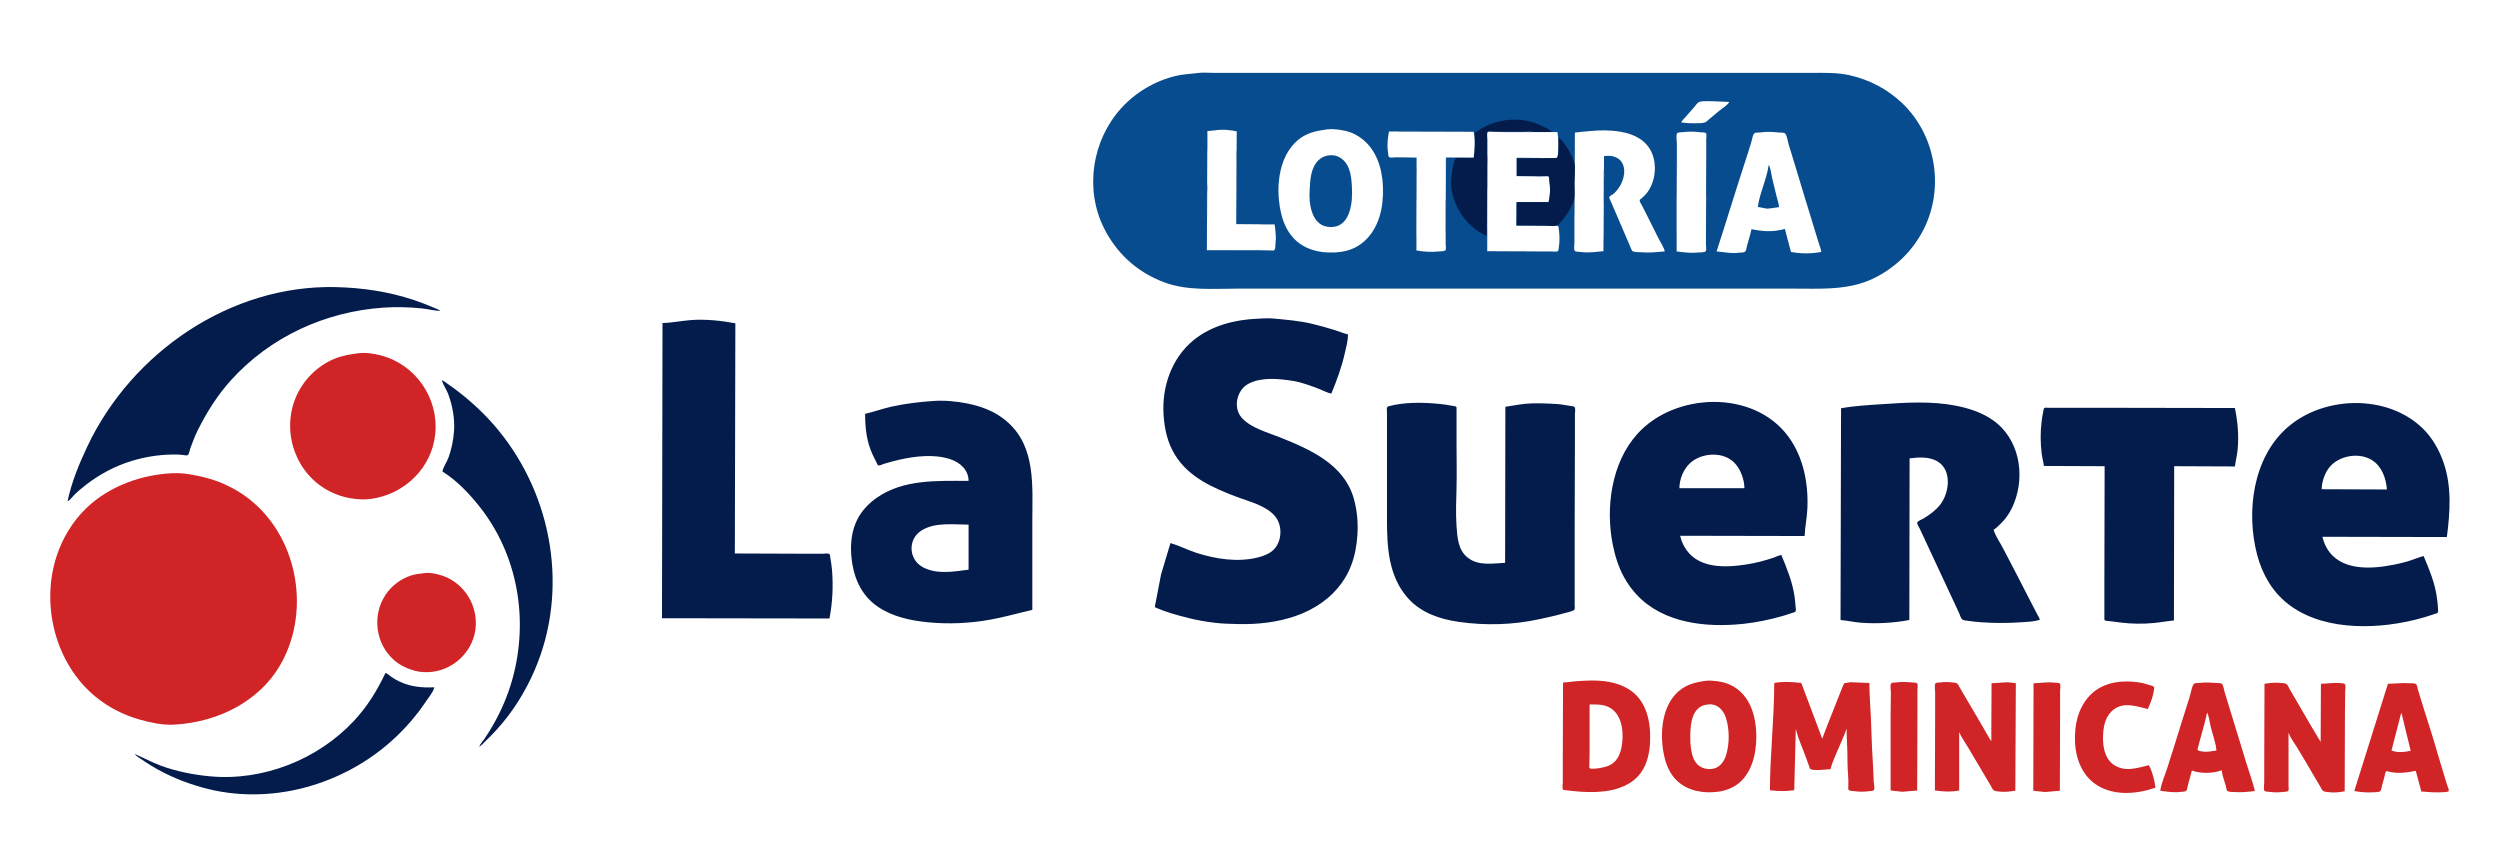 <?xml version="1.0" standalone="yes"?>
<svg xmlns="http://www.w3.org/2000/svg" width="9883" height="3428">
<path style="fill:#ffffff; stroke:none;" d="M0 0L0 3428L9883 3428L9883 0L0 0z"/>
<path style="fill:#074c8e; stroke:none;" d="M4737 288.424C4707.41 292.311 4678.37 292.922 4649 299.884C4566.13 319.529 4489.34 364.785 4432.17 428C4317.09 555.246 4287.15 747.559 4364.37 902C4387.91 949.086 4419.44 991.992 4458 1027.91C4499.17 1066.26 4548.45 1095.76 4601 1115.57C4693.36 1150.41 4794.21 1141 4891 1141L5364 1141L6715 1141L7098 1141C7190.57 1141 7281.22 1146.48 7370 1115.66C7419.23 1098.56 7464.68 1069.99 7504 1036.13C7540.68 1004.55 7571.38 966.044 7595.28 924C7689.61 758.073 7658.23 540.216 7520 408.039C7462.11 352.682 7390.85 315.486 7313 297.651C7263.82 286.385 7213.1 288 7163 288L6971 288L6329 288L5259 288L4910 288L4796 288C4776.73 288 4756.1 285.915 4737 288.424z"/>
<path style="fill:#577aa3; stroke:none;" d="M6751 399L6751 400L6767 400L6751 399z"/>
<path style="fill:#ffffff; stroke:none;" d="M6646 484C6667.93 486.832 6688.92 488.006 6711 487.039C6720.25 486.635 6732.39 487.464 6741 483.57C6747.68 480.551 6753.41 473.902 6759 469.247C6771.33 458.968 6783.7 448.732 6796 438.411C6807.65 428.635 6829.14 416.546 6836 403C6809.28 402.449 6782.77 399.998 6756 400C6744.29 400.001 6728.24 398.916 6717.17 403.148C6709.56 406.057 6703.22 417.06 6697.95 423C6686.47 435.936 6675.07 448.949 6663.72 462C6657.76 468.854 6649.81 475.69 6646 484z"/>
<path style="fill:#577aa3; stroke:none;" d="M6781 399L6781 400L6798 400L6781 399M6735 400L6735 401L6741 401L6735 400M6808 400L6808 401L6815 401L6808 400M6725 401L6725 402L6729 402L6725 401M6821 401L6821 402L6825 402L6821 401M6717 402L6717 403L6720 403L6717 402M6829 402L6829 403L6833 403L6829 402M6836.33 403.667L6836.67 404.333L6836.33 403.667M6714 404L6715 405L6714 404M6713 405L6714 406L6713 405M6835 405L6836 406L6835 405M6712 406L6713 407L6712 406M6711 407L6712 408L6711 407M6832 407L6833 408L6832 407M6710 408L6711 409L6710 408M6831 408L6832 409L6831 408M6709 409L6710 410L6709 409M6830 409L6831 410L6830 409M6829 410L6830 411L6829 410M6707 412L6708 413L6707 412M6826 412L6827 413L6826 412M6706 413L6707 414L6706 413M6825 413L6826 414L6825 413M6705 414L6706 415L6705 414M6824 414L6825 415L6824 414M6704 415L6705 416L6704 415M6823 415L6824 416L6823 415M6703 416L6704 417L6703 416M6702 417L6703 418L6702 417M6820 417L6821 418L6820 417M6819 418L6820 419L6819 418M6818 419L6819 420L6818 419M6700 420L6701 421L6700 420M6817 420L6818 421L6817 420M6699 421L6700 422L6699 421M6698 422L6699 423L6698 422M6814 422L6815 423L6814 422M6697 423L6698 424L6697 423M6813 423L6814 424L6813 423M6696 424L6697 425L6696 424M6812 424L6813 425L6812 424M6695 425L6696 426L6695 425M6811 425L6812 426L6811 425M6808 427L6809 428L6808 427M6693 428L6694 429L6693 428M6807 428L6808 429L6807 428M6692 429L6693 430L6692 429M6806 429L6807 430L6806 429M6691 430L6692 431L6691 430M6805 430L6806 431L6805 430M6690 431L6691 432L6690 431M6689 432L6690 433L6689 432M6802 432L6803 433L6802 432M6688 433L6689 434L6688 433M6801 433L6802 434L6801 433M6800 434L6801 435L6800 434M6799 435L6800 436L6799 435M6686 436L6687 437L6686 436M6685 437L6686 438L6685 437M6684 438L6685 439L6684 438M6795 438L6796 439L6795 438M6683 439L6684 440L6683 439M6794 439L6795 440L6794 439M6682 440L6683 441L6682 440M6793 440L6794 441L6793 440M6681 441L6682 442L6681 441M6789 443L6790 444L6789 443M6788 444L6789 445L6788 444M6678 445L6679 446L6678 445M6787 445L6788 446L6787 445M6677 446L6678 447L6677 446M6786 446L6787 447L6786 446M6676 447L6677 448L6676 447M6675 448L6676 449L6675 448M6783 448L6784 449L6783 448M6674 449L6675 450L6674 449M6782 449L6783 450L6782 449M6781 450L6782 451L6781 450M6780 451L6781 452L6780 451M6671 453L6672 454L6671 453M6777 453L6778 454L6777 453M6670 454L6671 455L6670 454M6776 454L6777 455L6776 454M6669 455L6670 456L6669 455M6775 455L6776 456L6775 455M6668 456L6669 457L6668 456M6774 456L6775 457L6774 456M6667 457L6668 458L6667 457M6771 458L6772 459L6771 458M6770 459L6771 460L6770 459M6769 460L6770 461L6769 460M6664 461L6665 462L6664 461M6768 461L6769 462L6768 461M6663 462L6664 463L6663 462M6662 463L6663 464L6662 463M6765 463L6766 464L6765 463M6661 464L6662 465L6661 464M6764 464L6765 465L6764 464M6660 465L6661 466L6660 465M6763 465L6764 466L6763 465M6762 466L6763 467L6762 466M6759 468L6760 469L6759 468M6657 469L6658 470L6657 469M6758 469L6759 470L6758 469M6656 470L6657 471L6656 470M6757 470L6758 471L6757 470M6655 471L6656 472L6655 471M6756 471L6757 472L6756 471M6654 472L6655 473L6654 472z"/>
<path style="fill:#031c4c; stroke:none;" d="M5826 624L5775 624C5770.06 624 5759.81 622.053 5755.65 625.028C5751.24 628.185 5749.21 638.999 5747.72 644C5742.17 662.633 5739.97 680.853 5737.71 700C5726.58 794.398 5791.44 896.964 5878 933L5880 521L6135 522C6123.25 510.018 6105.88 502.921 6091 495.741C6030.8 466.692 5957.03 466.183 5895 489.576C5878.09 495.954 5862.34 504.284 5847 513.814C5841.67 517.124 5832.29 521.995 5829.03 527.465C5825.29 533.749 5830.81 548.788 5830.99 556C5831.55 579.222 5828.92 600.99 5826 624z"/>
<path style="fill:#577aa3; stroke:none;" d="M6653 473L6654 474L6653 473M6753 473L6754 474L6753 473M6752 474L6753 475L6752 474M6751 475L6752 476L6751 475M6750 476L6751 477L6750 476M6650 477L6651 478L6650 477M6649 478L6650 479L6649 478M6648 479L6649 480L6648 479M6746 479L6747 480L6746 479M6647 480L6648 481L6647 480M6745 480L6746 481L6745 480M6646 481L6647 482L6646 481M6744 481L6745 482L6744 481M6645 483L6646 484L6645 483M6647 484L6647 485L6650 485L6647 484M6738 484L6738 485L6741 485L6738 484M6653.67 485.333L6654.33 485.667L6653.67 485.333M6731 485L6731 486L6735 486L6731 485M6659 486L6659 487L6664 487L6659 486M6722 486L6722 487L6727 487L6722 486M6670 487L6670 488L6683 488L6670 487M6706 487L6706 488L6715 488L6706 487M5239 511L5239 512L5247 512L5239 511z"/>
<path style="fill:#ffffff; stroke:none;" d="M5247 511.424C5203.14 517.185 5163.68 525.171 5129 555.289C5050.32 623.623 5041.87 752.99 5065.63 848C5074.89 885.051 5092.1 921.243 5120 947.961C5167.88 993.824 5237.49 1004.27 5301 995.718C5399.26 982.479 5453.09 898.401 5464.16 806C5476.58 702.243 5455.36 580.069 5353 529.248C5336.69 521.149 5318.88 516.852 5301 513.92C5283.86 511.108 5264.31 509.151 5247 511.424z"/>
<path style="fill:#577aa3; stroke:none;" d="M5276 511L5276 512L5283 512L5276 511M5229 512L5229 513L5233 513L5229 512M5289 512L5289 513L5293 513L5289 512M4813 513L4813 514L4823 514L4813 513z"/>
<path style="fill:#ffffff; stroke:none;" d="M4773 518L4771 989L4972 989C4988.33 989 5004.62 990 5021 990C5025.1 990 5035.07 991.815 5038.01 988.396C5042.13 983.611 5041.49 971.061 5042.28 965C5045.72 938.507 5042.39 913.242 5039 887L4887 886L4889 519C4869.13 515.297 4847.22 512.156 4827 513.039C4808.95 513.828 4791.02 517.227 4773 518z"/>
<path style="fill:#577aa3; stroke:none;" d="M4837 513L4837 514L4847 514L4837 513M5222 513L5222 514L5225 514L5222 513M5298 513L5298 514L5301 514L5298 513M4800 514L4800 515L4806 515L4800 514M4854 514L4854 515L4859 515L4854 514M5216 514L5216 515L5219 515L5216 514M5304 514L5304 515L5307 515L5304 514M4791 515L4791 516L4796 516L4791 515M4864 515L4864 516L4868 516L4864 515M5210 515L5210 516L5213 516L5210 515M5310 515L5310 516L5313 516L5310 515M6310 515L6310 516L6322 516L6310 515z"/>
<path style="fill:#ffffff; stroke:none;" d="M6226 524C6226 639.591 6224 755.418 6224 871L6224 960C6224 967.003 6220.66 985.835 6225.03 991.397C6228.8 996.194 6246.17 995.63 6252 996.424C6281.64 1000.46 6309.62 995.32 6339 993L6341 617C6355.68 615.841 6369.88 614.97 6384 620.229C6433.4 638.626 6425.98 700.631 6402.95 737C6395.58 748.626 6386.95 759.644 6376 768.112C6372.45 770.859 6361.91 775.098 6361.71 780.093C6361.53 784.43 6365.33 790.084 6367 794L6381.15 827C6397.89 866.006 6414.72 904.979 6431.42 944L6446.85 980C6448.56 983.983 6450.12 991.025 6454.27 993.121C6462.8 997.415 6475.71 996.281 6485 997.17C6517.38 1000.26 6548.73 996.548 6581 994C6578.13 977.899 6565.56 960.616 6558.25 946L6506.75 843C6500.88 831.263 6494.62 819.742 6488.75 808C6486.66 803.812 6482.12 797.848 6481.96 793.089C6481.8 788.78 6488.21 785.347 6491 782.83C6499.29 775.343 6507.52 767.154 6513.96 758C6531.86 732.564 6540.61 702.891 6541.96 672C6542.68 655.669 6540.74 637.745 6536.29 622C6505.29 512.41 6369.12 509.621 6277 518.831C6260 520.531 6242.95 521.858 6226 524z"/>
<path style="fill:#577aa3; stroke:none;" d="M6355 515L6355 516L6364 516L6355 515M4783 516L4783 517L4787 517L4783 516M4872 516L4872 517L4876 517L4872 516M5206.67 516.333L5207.33 516.667L5206.67 516.333M5315.67 516.333L5316.33 516.667L5315.67 516.333M6295 516L6295 517L6302 517L6295 516M6371 516L6371 517L6378 517L6371 516M4775 517L4775 518L4779 518L4775 517M4879 517L4879 518L4883 518L4879 517M5202.67 517.333L5203.33 517.667L5202.67 517.333M5319.67 517.333L5320.33 517.667L5319.67 517.333M6284 517L6284 518L6289 518L6284 517M6382 517L6382 518L6386 518L6382 517M4772 518L4772 595L4773 595L4773 542L4772 518M4886 518L4886 519L4889 519L4886 518M5198.67 518.333L5199.33 518.667L5198.67 518.333M5323.67 518.333L5324.33 518.667L5323.67 518.333M6275 518L6275 519L6280 519L6275 518M6390 518L6390 519L6394 519L6390 518M5195 519L5196 520L5195 519M5327 519L5328 520L5327 519M5490 523L5491 523L5491 520L5534 520C5524.93 516.194 5509.84 518.996 5500 519C5495.63 519.002 5491.56 518.299 5490 523M6265 519L6265 520L6270 520L6265 519M6398 519L6398 520L6401 520L6398 519M5191.67 520.333L5192.33 520.667L5191.67 520.333M5330.67 520.333L5331.33 520.667L5330.67 520.333z"/>
<path style="fill:#ffffff; stroke:none;" d="M5491 520C5486.07 545.45 5482.88 571.141 5486.58 597C5487.36 602.476 5486.93 617.421 5491.59 620.972C5497.02 625.114 5514.26 622 5521 622C5547.36 622 5573.71 623 5600 623L5599 990C5628.21 995.442 5657.48 997.327 5687 994.166C5692.91 993.533 5710.06 994.127 5713.97 989.259C5717.68 984.643 5715 969.786 5715 964L5715 894C5715 803.638 5716 713.391 5716 623L5826 623C5828.79 587.749 5832.58 556.336 5826 521L5491 520z"/>
<path style="fill:#577aa3; stroke:none;" d="M5666 520L5666 521L5798 521C5787.5 516.593 5769.42 520 5758 520L5666 520M6255 520L6255 521L6260 521L6255 520M6404 520L6404 521L6407 521L6404 520M6670 520L6670 521L6682 521L6670 520z"/>
<path style="fill:#ffffff; stroke:none;" d="M6628 994C6657.48 997.745 6685.27 1001.35 6715 998.166C6721.05 997.518 6738.98 998.207 6742.97 993.258C6746.9 988.39 6744 972.142 6744 966L6744 890C6744 800.287 6745 710.725 6745 621L6745 552C6745 546.23 6747.68 531.336 6743.97 526.742C6740.63 522.602 6727.01 523.369 6722 522.718C6699.72 519.824 6677.32 519.937 6655 522.169C6649.83 522.686 6632.12 522.169 6629.6 527.317C6625.08 536.574 6629 556.671 6629 567L6629 667C6629 710.027 6628 753.041 6628 796L6628 994z"/>
<path style="fill:#577aa3; stroke:none;" d="M6691 520L6691 521L6702 521L6691 520M5188.67 521.333L5189.33 521.667L5188.67 521.333M5333.67 521.333L5334.33 521.667L5333.67 521.333M5826 521L5826 524L5827 524L5826 521M5880 521L5881 522L5880 521z"/>
<path style="fill:#ffffff; stroke:none;" d="M5879 993C5946.02 993 6013.05 994 6080 994L6135 994C6141.05 994 6152.11 996.146 6157.57 993.396C6162.04 991.142 6162.07 978.439 6162.73 974C6165.66 954.124 6165.9 933.906 6163.13 914C6162.46 909.167 6162.66 895.014 6157.69 892.604C6154.08 890.855 6147.93 892 6144 892L6111 892L5995 892L5995 799L6122 799C6126.8 773.513 6129.95 747.843 6126.27 722C6125.5 716.621 6125.9 701.526 6121.4 698.028C6115.35 693.329 6094.61 697 6087 697C6056.73 697 6026.35 696 5996 696L5996 624C6036 624 6076.08 624.807 6116 624.999C6125.67 625.046 6135.33 625 6145 625C6148.09 625 6153.73 626.041 6156.01 623.396C6160.31 618.407 6159.46 605.31 6160.28 599C6163.69 572.795 6160.3 547.974 6157 522L5953 522C5935.62 522 5918.39 521 5901 521C5896.29 521 5885.44 518.99 5881.6 522.028C5876.96 525.703 5880 545.339 5880 551L5880 638C5880 756.329 5879 874.621 5879 993z"/>
<path style="fill:#577aa3; stroke:none;" d="M5929 521L5929 522L6061 522C6050.5 517.593 6032.42 521 6021 521L5929 521M6245 521L6245 522L6250 522L6245 521M6410 521L6410 522L6413 522L6410 521M6658 521L6658 522L6663 522L6658 521M6710 521L6710 522L6715 522L6710 521M6980 521L6980 522L7009 522L6980 521M5185.67 522.333L5186.33 522.667L5185.67 522.333M5336 522L5337 523L5336 522M6235 522L6235 523L6240 523L6235 522M6415 522L6415 523L6418 523L6415 522M6648 522L6648 523L6653 523L6648 522M6720 522L6720 523L6724 523L6720 522M6964 522L6964 523L6971 523L6964 522z"/>
<path style="fill:#ffffff; stroke:none;" d="M6786 994C6814.95 996.289 6842.7 1002.88 6872 999.285C6879.08 998.415 6892.62 999.312 6898.49 994.987C6903.52 991.281 6904.58 977.785 6906.15 972C6912.08 950.103 6919.41 928.216 6924 906C6969.58 915.405 7010.62 917.781 7056 905L7080 996C7119.5 1003.44 7160.44 1003.35 7200 996C7197.97 982.208 7192.16 968.304 7188.03 955C7180.89 932.042 7174.16 908.959 7167.03 886C7145.21 815.795 7123.92 745.392 7102.72 675C7092.27 640.301 7081.78 605.607 7071.03 571C7067.16 558.565 7065.24 538.91 7057.72 528.318C7053.98 523.046 7037.04 524.437 7031 523.715C7007.27 520.877 6981.73 520.451 6958 523.576C6951.88 524.381 6940.49 522.963 6935.51 526.938C6928.57 532.476 6925.82 553.557 6923.28 562C6914.41 591.438 6904.86 620.77 6895.33 650C6858.04 764.391 6823.22 879.585 6786 994z"/>
<path style="fill:#577aa3; stroke:none;" d="M7017 522L7017 523L7023 523L7017 522M5183 523L5184 524L5183 523M5339 523L5340 524L5339 523M6157 523L6157 526L6158 526L6157 523M6226 523L6226 524L6230 524L6226 523M6420.67 523.333L6421.33 523.667L6420.67 523.333M6640 523L6640 524L6644 524L6640 523M6728 523L6728 524L6732 524L6728 523M6954 523L6954 524L6959 524L6954 523M7029 523L7029 524L7034 524L7029 523M5180 524L5181 525L5180 524M5342 524L5343 525L5342 524M6225 524L6225 581L6226 581L6226 542L6225 524M6424.67 524.333L6425.33 524.667L6424.67 524.333M6633 524L6633 525L6636 525L6633 524M6736 524L6736 525L6739 525L6736 524M6944 524L6944 525L6949 525L6944 524M7039 524L7039 525L7044 525L7039 524M5177.67 525.333L5178.33 525.667L5177.67 525.333M5344 525L5345 526L5344 525M5489 525L5489 528L5490 528L5489 525M6428.67 525.333L6429.33 525.667L6428.67 525.333M6629 525L6630 526L6629 525M6743.67 525.333L6744.33 525.667L6743.67 525.333M6935 525L6935 526L6939 526L6935 525M7048 525L7048 526L7053 526L7048 525M5175 526L5176 527L5175 526M5347 526L5348 527L5347 526M6432.67 526.333L6433.33 526.667L6432.67 526.333M6745 526L6745 635L6746 635L6746 559L6745 526M6934 526L6935 527L6934 526M7057 526L7058 527L7057 526M5173 527L5174 528L5173 527M5349 527L5350 528L5349 527M5827 527L5827 531L5828 531L5827 527M6435.67 527.333L6436.33 527.667L6435.67 527.333M5170.67 528.333L5171.33 528.667L5170.67 528.333M5351 528L5352 529L5351 528M6439 528L6440 529L6439 528M5168 529L5169 530L5168 529M5353 529L5354 530L5353 529M6158 529L6158 532L6159 532L6158 529M6442 529L6443 530L6442 529M6933 529L6934 530L6933 529M7058 529L7059 530L7058 529M5166 530L5167 531L5166 530M5355 530L5356 531L5355 530M6444.67 530.333L6445.33 530.667L6444.67 530.333M5164 531L5165 532L5164 531M5357 531L5358 532L5357 531M5488.33 531.667L5488.67 532.333L5488.33 531.667M6447.67 531.333L6448.33 531.667L6447.67 531.333M5162 532L5163 533L5162 532M5359 532L5360 533L5359 532M6450 532L6451 533L6450 532M6932 532L6933 533L6932 532M7059 532L7060 533L7059 532M5161 533L5162 534L5161 533M5361 533L5362 534L5361 533z"/>
<path style="fill:#074c8e; stroke:none;" d="M5828 533L5829 534L5828 533z"/>
<path style="fill:#577aa3; stroke:none;" d="M6452.67 533.333L6453.33 533.667L6452.67 533.333M5159 534L5160 535L5159 534M5363 534L5364 535L5363 534M5828 534L5828 537L5829 537L5828 534M6455 534L6456 535L6455 534M5157 535L5158 536L5157 535M5365 535L5366 536L5365 535M6159 535L6159 539L6160 539L6159 535M6457 535L6458 536L6457 535M6931 535L6932 536L6931 535M7060.33 535.667L7060.67 536.333L7060.33 535.667M5155 536L5156 537L5155 536M6459.67 536.333L6460.33 536.667L6459.67 536.333M5368 537L5369 538L5368 537M5487 537L5487 540L5488 540L5487 537M6462 537L6463 538L6462 537M5152 538L5153 539L5152 538M5370 538L5371 539L5370 538M6464 538L6465 539L6464 538M6930.33 538.667L6930.67 539.333L6930.33 538.667M7061.33 538.667L7061.67 539.333L7061.33 538.667M5150 539L5151 540L5150 539M5372 539L5373 540L5372 539M6466 539L6467 540L6466 539M5373 540L5374 541L5373 540M6468 540L6469 541L6468 540M5147 541L5148 542L5147 541M5375 541L5376 542L5375 541M5829 541L5829 545L5830 545L5829 541M6470 541L6471 542L6470 541M6929.33 541.667L6929.67 542.333L6929.33 541.667M5376 542L5377 543L5376 542M6472 542L6473 543L6472 542M7062 542L7063 543L7062 542M5144 543L5145 544L5144 543M5378 543L5379 544L5378 543M6160 543L6160 547L6161 547L6160 543M6473 543L6474 544L6473 543M5379 544L5380 545L5379 544M5486 544L5486 547L5487 547L5486 544z"/>
<path style="fill:#031c4c; stroke:none;" d="M6161 544L6160.28 603L6156.26 623.396L6145 625L6115 625L5996 625L5996 696L6123 696C6125.12 722.816 6130.3 747.883 6126.42 775C6125.63 780.527 6125.79 794.469 6121.4 798.307C6119.17 800.259 6114.7 799.035 6112 799.004C6104.34 798.916 6096.66 799 6089 799L5996 799L5995 891C6034.03 891 6073.03 892 6112 892C6123.62 892 6146.99 896.443 6157 890.258C6163.34 886.34 6168.25 879.469 6173.17 874C6187.04 858.591 6198.96 841.571 6208.25 823C6214.11 811.276 6221.49 798.081 6223.67 785C6227.11 764.4 6223.9 740.895 6224 720C6224.11 696.582 6228.14 671.322 6224.7 648C6222.96 636.213 6216.53 623.563 6211.25 613C6199.16 588.827 6183.64 559.947 6161 544z"/>
<path style="fill:#577aa3; stroke:none;" d="M6475 544L6476 545L6475 544M6928.33 544.667L6928.67 545.333L6928.33 544.667M5141 545L5142 546L5141 545M5381 545L5382 546L5381 545M6477 545L6478 546L6477 545M7063.33 545.667L7063.67 546.333L7063.33 545.667M5140 546L5141 547L5140 546M5382 546L5383 547L5382 546M5138 547L5139 548L5138 547M5383 547L5384 548L5383 547M6480 547L6481 548L6480 547M6927.33 547.667L6927.67 548.333L6927.33 547.667M5137 548L5138 549L5137 548M5385 548L5386 549L5385 548M6482 548L6483 549L6482 548M7064.33 548.667L7064.67 549.333L7064.33 548.667M5136 549L5137 550L5136 549M5386 549L5387 550L5386 549M6483 549L6484 550L6483 549M5134 550L5135 551L5134 550M5387 550L5388 551L5387 550M5830 550L5830 557L5831 557L5830 550M6485 550L6486 551L6485 550M5133 551L5134 552L5133 551M6486 551L6487 552L6486 551M6926 551L6927 552L6926 551M5132 552L5133 553L5132 552M5390 552L5391 553L5390 552M6161 552L6161 559L6162 559L6161 552M7065 552L7066 553L7065 552M5131 553L5132 554L5131 553M5391 553L5392 554L5391 553M5485 553L5485 558L5486 558L5485 553M6489 553L6490 554L6489 553M5392 554L5393 555L5392 554M6490 554L6491 555L6490 554M6925 554L6926 555L6925 554M5128 555L5129 556L5128 555M5393 555L5394 556L5393 555M7066 555L7067 556L7066 555M5127 556L5128 557L5127 556M5126 557L5127 558L5126 557M5396 557L5397 558L5396 557M6494 557L6495 558L6494 557M6924 557L6925 558L6924 557M5125 558L5126 559L5125 558M5397 558L5398 559L5397 558M6495 558L6496 559L6495 558M7067.33 558.667L7067.67 559.333L7067.33 558.667M5124 559L5125 560L5124 559M5398 559L5399 560L5398 559M6496 559L6497 560L6496 559M5123 560L5124 561L5123 560M5399 560L5400 561L5399 560M6497 560L6498 561L6497 560M6923.33 560.667L6923.67 561.333L6923.33 560.667M5122 561L5123 562L5122 561M5400 561L5401 562L5400 561M7068.33 561.667L7068.67 562.333L7068.33 561.667M5121 562L5122 563L5121 562M5401 562L5402 563L5401 562M5402 563L5403 564L5402 563M6922.33 563.667L6922.67 564.333L6922.33 563.667M5403 564L5404 565L5403 564M5404 565L5405 566L5404 565M7069 565L7070 566L7069 565M5405 566L5406 567L5405 566M6504 566L6505 567L6504 566M6921.33 566.667L6921.67 567.333L6921.33 566.667M5116 567L5117 568L5116 567M5406 567L5407 568L5406 567M5484 567L5484 574L5485 574L5484 567M5115 568L5116 569L5115 568M5407 568L5408 569L5407 568M7070.33 568.667L7070.67 569.333L7070.33 568.667M5114 569L5115 570L5114 569M5408 569L5409 570L5408 569M5831 569L5831 574L5832 574L5831 569M6920.33 569.667L6920.67 570.333L6920.33 569.667M5113 570L5114 571L5113 570M5409 570L5410 571L5409 570M6507 570L6508 571L6507 570M5112 571L5113 572L5112 571M6508 571L6509 572L6508 571M7071.33 571.667L7071.67 572.333L7071.33 571.667M5111 572L5112 573L5111 572M6509 572L6510 573L6509 572M5110 573L5111 574L5110 573M6510 573L6511 574L6510 573M6919 573L6920 574L6919 573M5412 574L5413 575L5412 574z"/>
<path style="fill:#074c8e; stroke:none;" d="M5831 574L5832 575L5831 574z"/>
<path style="fill:#577aa3; stroke:none;" d="M6511 574L6512 575L6511 574M7072.33 574.667L7072.67 575.333L7072.33 574.667M5413 575L5414 576L5413 575M5414 576L5415 577L5414 576M6918 576L6919 577L6918 576M5107 577L5108 578L5107 577M5415 577L5416 578L5415 577M6513 577L6514 578L6513 577M5106 578L5107 579L5106 578M6514 578L6515 579L6514 578M7073 578L7074 579L7073 578M5105 579L5106 580L5105 579M6515 579L6516 580L6515 579M6917 579L6918 580L6917 579M5417 580L5418 581L5417 580M5418 581L5419 582L5418 581M7074.33 581.667L7074.67 582.333L7074.33 581.667M5103 582L5104 583L5103 582M5419 582L5420 583L5419 582M6517 582L6518 583L6517 582M6916.33 582.667L6916.67 583.333L6916.33 582.667M5102 583L5103 584L5102 583M5420 584L5421 585L5420 584M7075.33 584.667L7075.67 585.333L7075.33 584.667M5421 585L5422 586L5421 585M5485 585L5485 591L5486 591L5485 585M5830 585L5830 591L5831 591L5830 585M6161 585L6161 591L6162 591L6161 585M6519 585L6520 586L6519 585M6915.33 585.667L6915.67 586.333L6915.33 585.667M5100 586L5101 587L5100 586M6520 586L6521 587L6520 586M5423 588L5424 589L5423 588M6521 588L6522 589L6521 588M6914.33 588.667L6914.67 589.333L6914.33 588.667M7076 588L7077 589L7076 588M5098 589L5099 590L5098 589M5424 589L5425 590L5424 589M6522 589L6523 590L6522 589M5097 590L5098 591L5097 590M5425 591L5426 592L5425 591z"/>
<path style="fill:#074c8e; stroke:none;" d="M6161 591L6162 592L6161 591z"/>
<path style="fill:#577aa3; stroke:none;" d="M6523 591L6524 592L6523 591M6913.33 591.667L6913.67 592.333L6913.33 591.667M7077.33 591.667L7077.67 592.333L7077.33 591.667M5096 592L5097 593L5096 592M4888 593L4888 725L4889 725L4889 633C4889 621.58 4892.41 603.504 4888 593M6524 593L6525 594L6524 593M5427 594L5428 595L5427 594M6525 594L6526 595L6525 594M7078.33 594.667L7078.67 595.333L7078.33 594.667M5094 595L5095 596L5094 595M6912 595L6913 596L6912 595M5486 596L5486 600L5487 600L5486 596M5829 596L5829 600L5830 600L5829 596M6526 596L6527 597L6526 596M5429 597L5430 598L5429 597M6160 597L6160 601L6161 601L6160 597M7079.33 597.667L7079.67 598.333L7079.33 597.667M5092 598L5093 599L5092 598M6527 598L6528 599L6527 598M6911 598L6912 599L6911 598M5430 599L5431 600L5430 599M5091 600L5092 601L5091 600z"/>
<path style="fill:#074c8e; stroke:none;" d="M5829 600L5830 601L5829 600z"/>
<path style="fill:#577aa3; stroke:none;" d="M6528 600L6529 601L6528 600z"/>
<path style="fill:#074c8e; stroke:none;" d="M6160 601L6161 602L6160 601z"/>
<path style="fill:#577aa3; stroke:none;" d="M6910.33 601.667L6910.67 602.333L6910.33 601.667M7080 601L7081 602L7080 601M5432 602L5433 603L5432 602M6529 602L6530 603L6529 602M5089 603L5090 604L5089 603M5487 603L5487 607L5488 607L5487 603M5433 604L5434 605L5433 604M5828 604L5828 608L5829 608L5828 604M6909.33 604.667L6909.67 605.333L6909.33 604.667M7081.33 604.667L7081.67 605.333L7081.33 604.667M5088 605L5089 606L5088 605M6159 605L6159 609L6160 609L6159 605M6530 605L6531 606L6530 605M5434 606L5435 607L5434 606M5087 607L5088 608L5087 607M5435 607L5436 608L5435 607M6531 607L6532 608L6531 607M6908.33 607.667L6908.67 608.333L6908.33 607.667M7082.33 607.667L7082.67 608.333L7082.33 607.667z"/>
<path style="fill:#074c8e; stroke:none;" d="M5828 608L5829 609L5828 608z"/>
<path style="fill:#577aa3; stroke:none;" d="M5086 609L5087 610L5086 609M5436 609L5437 610L5436 609z"/>
<path style="fill:#074c8e; stroke:none;" d="M6159 609L6160 610L6159 609z"/>
<path style="fill:#577aa3; stroke:none;" d="M6532.33 609.667L6532.67 610.333L6532.33 609.667M5488 610L5488 613L5489 613L5488 610M6907.33 610.667L6907.67 611.333L6907.33 610.667M5085 611L5086 612L5085 611M5437 611L5438 612L5437 611M7083 611L7084 612L7083 611M5827 612L5827 615L5828 615L5827 612M6533 612L6534 613L6533 612M5084 613L5085 614L5084 613M5259 613L5259 614L5266 614L5259 613M5438 613L5439 614L5438 613M6158 613L6158 616L6159 616L6158 613M5249 614L5249 615L5252 615L5249 614z"/>
<path style="fill:#074c8e; stroke:none;" d="M5252 614.428C5218.83 619.179 5198.6 642.205 5188.33 673C5183.77 686.687 5181.47 700.735 5179.72 715C5178.45 725.343 5178.81 735.681 5177.83 746C5172.8 798.898 5182.22 886.286 5247 896.41C5255.75 897.776 5264.23 897.805 5273 896.714C5306.15 892.589 5324.97 866.84 5334.67 837C5345.24 804.496 5346.4 767.795 5344.09 734C5342.58 711.947 5340.79 690.052 5333.31 669C5320.7 633.53 5291.17 608.818 5252 614.428z"/>
<path style="fill:#577aa3; stroke:none;" d="M5273.67 614.333L5274.33 614.667L5273.67 614.333M5879 614L5879 746L5880 746L5880 654C5880 642.58 5883.41 624.504 5879 614M6906 614L6907 615L6906 614M7084.33 614.667L7084.67 615.333L7084.33 614.667M5083 615L5084 616L5083 615M5243 615L5243 616L5246 616L5243 615M5278 615L5278 616L5281 616L5278 615M5439 615L5440 616L5439 615M6534 615L6535 616L6534 615M5240 616L5241 617L5240 616M5283.67 616.333L5284.33 616.667L5283.67 616.333M5489 616L5489 619L5490 619L5489 616M6345 616L6345 617L6349 617L6345 616M6365 616L6365 617L6370 617L6365 616M5082 617L5083 618L5082 617M5236.67 617.333L5237.33 617.667L5236.67 617.333M5286.67 617.333L5287.33 617.667L5286.67 617.333M5440 617L5441 618L5440 617M6341 617L6342 618L6341 617M6373.67 617.333L6374.33 617.667L6373.67 617.333M6905 617L6906 618L6905 617M7085.33 617.667L7085.67 618.333L7085.33 617.667M5233.67 618.333L5234.33 618.667L5233.67 618.333M5289.67 618.333L5290.33 618.667L5289.67 618.333M5826 618L5826 621L5827 621L5826 618M6377.67 618.333L6378.33 618.667L6377.67 618.333M6535.33 618.667L6535.67 619.333L6535.33 618.667M5081 619L5082 620L5081 619M5231 619L5232 620L5231 619M5292 619L5293 620L5292 619M6157 619L6157 622L6158 622L6157 619M6381.67 619.333L6382.33 619.667L6381.67 619.333M5229 620L5230 621L5229 620M5294 620L5295 621L5294 620M5441 620L5442 621L5441 620M6384 620L6385 621L6384 620M6904 620L6905 621L6904 620M7086.33 620.667L7086.67 621.333L7086.33 620.667M5080 621L5081 622L5080 621M5227 621L5228 622L5227 621M5296 621L5297 622L5296 621M5490 621L5491 622L5490 621M6386.67 621.333L6387.33 621.667L6386.67 621.333M6536.33 621.667L6536.67 622.333L6536.33 621.667M5225 622L5226 623L5225 622M5298 622L5299 623L5298 622M5442 622L5443 623L5442 622M5491 622L5491 623L5583 623L5555 622L5491 622z"/>
<path style="fill:#074c8e; stroke:none;" d="M6157 622L6158 623L6157 622z"/>
<path style="fill:#577aa3; stroke:none;" d="M6389 622L6390 623L6389 622M5079 623L5080 624L5079 623M5223 623L5224 624L5223 623M5716 623L5716 657L5717 657L5717 624L5826 624L5792 623L5716 623M6391 623L6392 624L6391 623M6903.33 623.667L6903.67 624.333L6903.33 623.667M5222 624L5223 625L5222 624M5301 624L5302 625L5301 624M5443 624L5444 625L5443 624M5996 624L5996 625L6109 625L6075 624L5996 624M6156 624L6157 625L6156 624M6393 624L6394 625L6393 624M7087 624L7088 625L7087 624M5078 625L5079 626L5078 625M5220 625L5221 626L5220 625M6394 625L6395 626L6394 625M6537.33 625.667L6537.67 626.333L6537.33 625.667M5219 626L5220 627L5219 626M5304 626L5305 627L5304 626M5444 626L5445 627L5444 626M6396 626L6397 627L6396 626M6902.33 626.667L6902.67 627.333L6902.33 626.667M5217 627L5218 628L5217 627M7088.33 627.667L7088.67 628.333L7088.33 627.667M5077 628L5078 629L5077 628M5216 628L5217 629L5216 628M5307 628L5308 629L5307 628M6399 628L6400 629L6399 628M5215 629L5216 630L5215 629M5308 629L5309 630L5308 629M5445 629L5446 630L5445 629M6400 629L6401 630L6400 629M6901.33 629.667L6901.67 630.333L6901.33 629.667M5076 630L5077 631L5076 630M5214 630L5215 631L5214 630M5309 630L5310 631L5309 630M6538.33 630.667L6538.67 631.333L6538.33 630.667M7089.33 630.667L7089.67 631.333L7089.33 630.667M5213 631L5214 632L5213 631M5310 631L5311 632L5310 631M5446 631L5447 632L5446 631M6403 631L6404 632L6403 631M5311 632L5312 633L5311 632M6404 632L6405 633L6404 632M6900.33 632.667L6900.67 633.333L6900.33 632.667M5075 633L5076 634L5075 633M5312 633L5313 634L5312 633M6405 633L6406 634L6405 633M5313 634L5314 635L5313 634M5447 634L5448 635L5447 634M6406 634L6407 635L6406 634M7090 634L7091 635L7090 634M5074 635L5075 636L5074 635M5314 635L5315 636L5314 635M6407 635L6408 636L6407 635M6539 635L6539 638L6540 638L6539 635M5208 636L5209 637L5208 636M5315 636L5316 637L5315 636M5448.33 636.667L5448.67 637.333L5448.33 636.667M6628 636L6628 768L6629 768L6629 676C6629 664.58 6632.41 646.503 6628 636M6899 636L6900 637L6899 636M5207 637L5208 638L5207 637M7091 637L7092 638L7091 637M5073 638L5074 639L5073 638M5206 638L5207 639L5206 638M6409 638L6410 639L6409 638M5205 639L5206 640L5205 639M5317 639L5318 640L5317 639M5449 639L5450 640L5449 639M6410 639L6411 640L6410 639M6898 639L6899 640L6898 639M5204 640L5205 641L5204 640M5318 640L5319 641L5318 640M7092.33 640.667L7092.67 641.333L7092.33 640.667M5072 641L5073 642L5072 641M5319 641L5320 642L5319 641M6540 641L6540 645L6541 645L6540 641M5203 642L5204 643L5203 642M5450 642L5451 643L5450 642M6412 642L6413 643L6412 642M6897 642L6898 643L6897 642M5202 643L5203 644L5202 643M5320 643L5321 644L5320 643M7093.33 643.667L7093.67 644.333L7093.33 643.667M5071 644L5072 645L5071 644M5321 644L5322 645L5321 644M6413 644L6414 645L6413 644M5201 645L5202 646L5201 645M5451 645L5452 646L5451 645M6896.33 645.667L6896.67 646.333L6896.33 645.667M5200 646L5201 647L5200 646M5322 646L5323 647L5322 646M6414 646L6415 647L6414 646M5070 647L5071 648L5070 647M5323 647L5324 648L5323 647M7094 647L7095 648L7094 647M5452 648L5453 649L5452 648M6415 648L6416 649L6415 648M6895.33 648.667L6895.67 649.333L6895.33 648.667M5198 649L5199 650L5198 649M5324 649L5325 650L5324 649M5069 650L5070 651L5069 650M6416.33 650.667L6416.67 651.333L6416.33 650.667M7095.33 650.667L7095.67 651.333L7095.33 650.667M5197 651L5198 652L5197 651M5325 651L5326 652L5325 651M5453.33 651.667L5453.67 652.333L5453.33 651.667M6541 651L6541 658L6542 658L6541 651M6894.33 651.667L6894.67 652.333L6894.33 651.667M6992 651L6993 652L6992 651M5326 652L5327 653L5326 652z"/>
<path style="fill:#074c8e; stroke:none;" d="M6992 652C6984.41 708.301 6956.58 761.668 6949 818L6987 824.961L7033 819C7031.8 804.359 7026.43 789.242 7022.87 775C7017.05 751.707 7011.7 728.292 7005.87 705C7001.89 689.055 7000.55 665.996 6992 652z"/>
<path style="fill:#577aa3; stroke:none;" d="M5068.33 653.667L5068.67 654.333L5068.33 653.667M5196 653L5197 654L5196 653M6417.33 653.667L6417.67 654.333L6417.33 653.667M6993.33 653.667L6993.67 654.333L6993.33 653.667M7096.33 653.667L7096.67 654.333L7096.33 653.667M5327 654L5328 655L5327 654M5454.33 654.667L5454.67 655.333L5454.33 654.667M6893.33 654.667L6893.67 655.333L6893.33 654.667M6991.33 654.667L6991.67 655.333L6991.33 654.667M5195 655L5196 656L5195 655M5067.33 656.667L5067.67 657.333L5067.33 656.667M5328 656L5329 657L5328 656M6418 656L6418 659L6419 659L6418 656M5194 657L5195 658L5194 657M5599 657L5599 788L5600 788L5600 696C5600 684.842 5603.31 667.266 5599 657M6994.33 657.667L6994.67 658.333L6994.33 657.667M7097 657L7098 658L7097 657M5329 658L5330 659L5329 658M5455.33 658.667L5455.67 659.333L5455.33 658.667M6892 658L6893 659L6892 658M6990.33 658.667L6990.67 659.333L6990.33 658.667M5193 659L5194 660L5193 659M5066.33 660.667L5066.67 661.333L5066.33 660.667M7098 660L7099 661L7098 660M5192 661L5193 662L5192 661M5330 661L5331 662L5330 661M6419 661L6419 664L6420 664L6419 661M6891 661L6892 662L6891 661M6989.33 661.667L6989.67 662.333L6989.33 661.667M6995.33 661.667L6995.67 662.333L6995.33 661.667M5456.33 662.667L5456.67 663.333L5456.33 662.667M5191.33 663.667L5191.67 664.333L5191.33 663.667M5331.33 663.667L5331.67 664.333L5331.33 663.667M7099.33 663.667L7099.67 664.333L7099.33 663.667M5065.33 664.667L5065.67 665.333L5065.33 664.667M6890 664L6891 665L6890 664M6988.33 665.667L6988.67 666.333L6988.33 665.667M6996.33 665.667L6996.67 666.333L6996.33 665.667M5190 666L5191 667L5190 666M5332 666L5333 667L5332 666M5457.33 666.667L5457.67 667.333L5457.33 666.667M7100.33 666.667L7100.67 667.333L7100.33 666.667M6889.33 667.667L6889.67 668.333L6889.33 667.667M5064.33 668.667L5064.67 669.333L5064.33 668.667M5189.33 668.667L5189.67 669.333L5189.33 668.667M5333.33 668.667L5333.67 669.333L5333.33 668.667M6420 668L6420 675L6421 675L6420 668M6987.33 669.667L6987.67 670.333L6987.33 669.667M6997.33 669.667L6997.67 670.333L6997.33 669.667M5458.33 670.667L5458.67 671.333L5458.33 670.667M6888.33 670.667L6888.67 671.333L6888.33 670.667M7101 670L7102 671L7101 670M5188.33 671.667L5188.67 672.333L5188.33 671.667M5334.33 671.667L5334.67 672.333L5334.33 671.667M6340 671L6340 803L6341 803L6341 711C6341 699.58 6344.41 681.503 6340 671M5063 672L5063 675L5064 675L5063 672M6887.33 673.667L6887.67 674.333L6887.33 673.667M6986.33 673.667L6986.67 674.333L6986.33 673.667M6998.33 673.667L6998.67 674.333L6998.33 673.667M7102.33 673.667L7102.67 674.333L7102.33 673.667M5187.33 674.667L5187.67 675.333L5187.33 674.667M5335 675L5336 676L5335 675M5459.33 675.667L5459.67 676.333L5459.33 675.667M6541 676L6541 683L6542 683L6541 676M6886.33 676.667L6886.67 677.333L6886.33 676.667M7103.33 676.667L7103.67 677.333L7103.33 676.667M5062.33 677.667L5062.67 678.333L5062.33 677.667M6985 677L6986 678L6985 677M5186 678L5187 679L5186 678M5336.33 678.667L5336.67 679.333L5336.33 678.667M6999.33 678.667L6999.67 679.333L6999.33 678.667M5460 679L5460 682L5461 682L5460 679M6885 680L6886 681L6885 680M6984.33 680.667L6984.67 681.333L6984.33 680.667M7104 680L7105 681L7104 680M5185.33 681.667L5185.67 682.333L5185.33 681.667M5337 681L5337 684L5338 684L5337 681M5061 682L5061 685L5062 685L5061 682M6420 682L6420 689L6421 689L6420 682M7000.33 682.667L7000.67 683.333L7000.33 682.667M6884 683L6885 684L6884 683M7105 683L7106 684L7105 683M5461 684L5461 687L5462 687L5461 684M6983.33 684.667L6983.67 685.333L6983.33 684.667M5184.33 685.667L5184.67 686.333L5184.33 685.667M5338.33 686.667L5338.67 687.333L5338.33 686.667M6883.33 686.667L6883.67 687.333L6883.33 686.667M7001.33 686.667L7001.67 687.333L7001.33 686.667M7106.33 686.667L7106.67 687.333L7106.33 686.667M5060 687L5060 690L5061 690L5060 687M6540 688L6540 692L6541 692L6540 688M6982.33 688.667L6982.67 689.333L6982.33 688.667M5183.33 689.667L5183.67 690.333L5183.33 689.667M6882.33 689.667L6882.67 690.333L6882.33 689.667M7107.33 689.667L7107.67 690.333L7107.33 689.667M5339.33 690.667L5339.67 691.333L5339.33 690.667M5462 690L5462 693L5463 693L5462 690M7002.33 690.667L7002.67 691.333L7002.33 690.667M6881.33 692.667L6881.67 693.333L6881.33 692.667M6981.33 692.667L6981.67 693.333L6981.33 692.667M5059 693L5059 696L5060 696L5059 693M5182 693L5182 696L5183 696L5182 693M6419 693L6419 696L6420 696L6419 693M7108 693L7109 694L7108 693M7003.33 694.667L7003.67 695.333L7003.33 694.667M5340 695L5340 698L5341 698L5340 695M6539 695L6539 698L6540 698L6539 695M6880.33 695.667L6880.67 696.333L6880.33 695.667M5463 696L5463 700L5464 700L5463 696M6071 696L6071 697L6123 698L6107 696L6071 696z"/>
<path style="fill:#074c8e; stroke:none;" d="M6122 696L6123 697L6122 696z"/>
<path style="fill:#577aa3; stroke:none;" d="M6980 696L6981 697L6980 696M7109.33 696.667L7109.67 697.333L7109.33 696.667M6418 698L6418 701L6419 701L6418 698M7004.33 698.667L7004.67 699.333L7004.33 698.667M5181 699L5181 702L5182 702L5181 699M6879 699L6880 700L6879 699M6979.33 699.667L6979.67 700.333L6979.33 699.667M7110.33 699.667L7110.67 700.333L7110.33 699.667M5058 700L5058 703L5059 703L5058 700z"/>
<path style="fill:#074c8e; stroke:none;" d="M6123 700L6124 701L6123 700z"/>
<path style="fill:#577aa3; stroke:none;" d="M5341 701L5341 704L5342 704L5341 701M6123 701L6123 704L6124 704L6123 701M6538 701L6538 704L6539 704L6538 701M6878 702L6879 703L6878 702M7005.33 702.667L7005.67 703.333L7005.33 702.667M7111.33 702.667L7111.67 703.333L7111.33 702.667M6417.33 703.667L6417.67 704.333L6417.33 703.667M6978.33 703.667L6978.67 704.333L6978.33 703.667M5464 704L5464 708L5465 708L5464 704M5180 705L5180 708L5181 708L5180 705M6877 705L6878 706L6877 705z"/>
<path style="fill:#074c8e; stroke:none;" d="M6124 706L6125 707L6124 706z"/>
<path style="fill:#577aa3; stroke:none;" d="M6537.33 706.667L6537.67 707.333L6537.33 706.667M7006.33 706.667L7006.67 707.333L7006.33 706.667M7112 706L7113 707L7112 706M5057 707L5057 712L5058 712L5057 707M6124 707L6124 710L6125 710L6124 707M6416 707L6417 708L6416 707M6977.33 707.667L6977.67 708.333L6977.33 707.667M5342 708L5342 712L5343 712L5342 708M6876.33 708.667L6876.67 709.333L6876.33 708.667M7113.33 709.667L7113.67 710.333L7113.33 709.667M6415 710L6416 711L6415 710M6536.33 710.667L6536.67 711.333L6536.33 710.667M7007.33 710.667L7007.67 711.333L7007.33 710.667M6875.33 711.667L6875.67 712.333L6875.33 711.667M6976.33 711.667L6976.67 712.333L6976.33 711.667M5465 712L5465 717L5466 717L5465 712z"/>
<path style="fill:#074c8e; stroke:none;" d="M6125 712L6126 713L6125 712M6224 712L6225 713L6224 712z"/>
<path style="fill:#577aa3; stroke:none;" d="M7114.33 712.667L7114.67 713.333L7114.33 712.667M5179 713L5179 717L5180 717L5179 713M6125 713L6125 717L6126 717L6125 713M6224 713L6224 844L6225 844L6225 753C6225 741.58 6228.41 723.504 6224 713M6414 713L6415 714L6414 713M6535.33 713.667L6535.67 714.333L6535.33 713.667M6874.33 714.667L6874.67 715.333L6874.33 714.667M6975.33 714.667L6975.67 715.333L6975.33 714.667M7008.33 714.667L7008.67 715.333L7008.33 714.667M6413.33 715.667L6413.67 716.333L6413.33 715.667M5056 716L5056 722L5057 722L5056 716M6534.33 716.667L6534.67 717.333L6534.33 716.667M7115 716L7116 717L7115 716M5343 717L5343 722L5344 722L5343 717M6873.33 717.667L6873.67 718.333L6873.33 717.667M6412 718L6413 719L6412 718M6974.33 718.667L6974.67 719.333L6974.33 718.667M6533.33 719.667L6533.67 720.333L6533.33 719.667M7009.33 719.667L7009.67 720.333L7009.33 719.667M7116.33 719.667L7116.67 720.333L7116.33 719.667M6126 720L6126 724L6127 724L6126 720M6411 720L6412 721L6411 720M5178 721L5178 728L5179 728L5178 721M6872 721L6873 722L6872 721M6410 722L6411 723L6410 722M6532.33 722.667L6532.67 723.333L6532.33 722.667M6973.33 722.667L6973.67 723.333L6973.33 722.667M7117.33 722.667L7117.67 723.333L7117.33 722.667M5466 723L5466 730L5467 730L5466 723M7010.33 723.667L7010.67 724.333L7010.33 723.667M6871 724L6872 725L6871 724M6409 725L6410 726L6409 725M6531 725L6532 726L6531 725M7118.33 725.667L7118.67 726.333L7118.33 725.667M4771 726L4771 858L4772 858L4772 766C4772 754.58 4775.41 736.504 4771 726M6972.33 726.667L6972.67 727.333L6972.33 726.667M6408 727L6409 728L6408 727M6530.33 727.667L6530.67 728.333L6530.33 727.667M6870 727L6871 728L6870 727M7011.33 727.667L7011.67 728.333L7011.33 727.667M5055 728L5055 737L5056 737L5055 728M5344 729L5344 738L5345 738L5344 729z"/>
<path style="fill:#074c8e; stroke:none;" d="M6127 729L6128 730L6127 729z"/>
<path style="fill:#577aa3; stroke:none;" d="M6407 729L6408 730L6407 729M7119 729L7120 730L7119 729M6127 730L6127 736L6128 736L6127 730M6529 730L6530 731L6529 730M6869.33 730.667L6869.67 731.333L6869.33 730.667M6971 730L6972 731L6971 730M6406 731L6407 732L6406 731M7012.33 731.667L7012.67 732.333L7012.33 731.667M6405 732L6406 733L6405 732M6528 732L6529 733L6528 732M7120.33 732.667L7120.67 733.333L7120.33 732.667M6868.33 733.667L6868.67 734.333L6868.33 733.667M6970.33 733.667L6970.67 734.333L6970.33 733.667M6404 734L6405 735L6404 734M6527 734L6528 735L6527 734M7013.33 735.667L7013.67 736.333L7013.33 735.667M7121.33 735.667L7121.67 736.333L7121.33 735.667M5177 736L5177 749L5178 749L5177 736M6403 736L6404 737L6403 736M6526.33 736.667L6526.67 737.333L6526.33 736.667M6867.33 736.667L6867.67 737.333L6867.33 736.667M6969.33 737.667L6969.67 738.333L6969.33 737.667M6401 739L6402 740L6401 739M6525 739L6526 740L6525 739M6866.33 739.667L6866.67 740.333L6866.33 739.667M7014.33 739.667L7014.67 740.333L7014.33 739.667M7122 739L7123 740L7122 739M6968.33 741.667L6968.67 742.333L6968.33 741.667M5467 742L5467 770L5468 770L5467 742M6399 742L6400 743L6399 742M6523 742L6524 743L6523 742M7123.33 742.667L7123.67 743.333L7123.33 742.667M6865 743L6866 744L6865 743M7015.33 743.667L7015.67 744.333L7015.33 743.667M6522 744L6523 745L6522 744M6397 745L6398 746L6397 745M6967.33 745.667L6967.67 746.333L6967.33 745.667M7124.33 745.667L7124.67 746.333L7124.33 745.667M6396 746L6397 747L6396 746M6521 746L6522 747L6521 746M6864 746L6865 747L6864 746M7016.33 747.667L7016.67 748.333L7016.33 747.667M6520 748L6521 749L6520 748M6966.33 748.667L6966.67 749.333L6966.33 748.667M7125.33 748.667L7125.67 749.333L7125.33 748.667M6394 749L6395 750L6394 749M6519 749L6520 750L6519 749M6863 749L6864 750L6863 749M6393 750L6394 751L6393 750M6518 751L6519 752L6518 751M7017.33 751.667L7017.67 752.333L7017.33 751.667M6517 752L6518 753L6517 752M6862.33 752.667L6862.67 753.333L6862.33 752.667M6965.33 752.667L6965.67 753.333L6965.33 752.667M7126 752L7127 753L7126 752M6391 753L6392 754L6391 753M6390 754L6391 755L6390 754M6516 754L6517 755L6516 754M6389 755L6390 756L6389 755M6515 755L6516 756L6515 755M6861.33 755.667L6861.67 756.333L6861.33 755.667M7018.33 755.667L7018.67 756.333L7018.33 755.667M7127.33 755.667L7127.67 756.333L7127.33 755.667M6388 756L6389 757L6388 756M6964.33 756.667L6964.67 757.333L6964.33 756.667M6387 757L6388 758L6387 757M6514 757L6515 758L6514 757M5054 758L5055 759L5054 758M6386 758L6387 759L6386 758M6513 758L6514 759L6513 758M6860.33 758.667L6860.67 759.333L6860.33 758.667M7128.33 758.667L7128.67 759.333L7128.33 758.667M6127 759L6127 765L6128 765L6127 759M6385 759L6386 760L6385 759M6384 760L6385 761L6384 760M6963.33 760.667L6963.67 761.333L6963.33 760.667M7019.33 760.667L7019.67 761.333L7019.33 760.667M6383 761L6384 762L6383 761M6511 761L6512 762L6511 761M6859.33 761.667L6859.67 762.333L6859.33 761.667M6382 762L6383 763L6382 762M6510 762L6511 763L6510 762M7129 762L7130 763L7129 762M6381 763L6382 764L6381 763M6509 763L6510 764L6509 763M6380 764L6381 765L6380 764M6962 764L6963 765L6962 764M7020.33 764.667L7020.67 765.333L7020.33 764.667M6379 765L6380 766L6379 765M6858 765L6859 766L6858 765M7130 765L7131 766L7130 765M5177 766L5177 779L5178 779L5177 766M6378 766L6379 767L6378 766M6507 766L6508 767L6507 766M6506 767L6507 768L6506 767M6744 767L6744 898L6745 898L6745 807C6745 795.58 6748.41 777.504 6744 767M6961.33 767.667L6961.67 768.333L6961.33 767.667M6375 768L6376 769L6375 768M6505 768L6506 769L6505 768M6857 768L6858 769L6857 768M7021.33 768.667L7021.67 769.333L7021.33 768.667M7131.33 768.667L7131.67 769.333L7131.33 768.667M6374 769L6375 770L6374 769M6504 769L6505 770L6504 769M6126 770L6126 774L6127 774L6126 770M6503 770L6504 771L6503 770M6371 771L6372 772L6371 771M6502 771L6503 772L6502 771M6856.33 771.667L6856.67 772.333L6856.33 771.667M6960.33 771.667L6960.67 772.333L6960.33 771.667M7132.33 771.667L7132.67 772.333L7132.33 771.667M5344 772L5344 781L5345 781L5344 772M6370 772L6371 773L6370 772M6501 772L6502 773L6501 772M7022.33 772.667L7022.67 773.333L7022.33 772.667M6368 773L6369 774L6368 773M6500 773L6501 774L6500 773z"/>
<path style="fill:#074c8e; stroke:none;" d="M6126 774L6127 775L6126 774z"/>
<path style="fill:#577aa3; stroke:none;" d="M6366 774L6367 775L6366 774M6499 774L6500 775L6499 774M6855.33 774.667L6855.67 775.333L6855.33 774.667M6364 775L6365 776L6364 775M6498 775L6499 776L6498 775M6959.33 775.667L6959.67 776.333L6959.33 775.667M7133 775L7134 776L7133 775M6363 776L6364 777L6363 776M6497 776L6498 777L6497 776M7023.33 776.667L7023.67 777.333L7023.33 776.667M5055 777L5055 786L5056 786L5055 777M6361 777L6362 778L6361 777M6496 777L6497 778L6496 777M6854.33 777.667L6854.67 778.333L6854.33 777.667M6125 778L6125 781L6126 781L6125 778M6360.33 778.667L6360.67 779.333L6360.33 778.667M6495 778L6496 779L6495 778M7134.33 778.667L7134.67 779.333L7134.33 778.667M6494 779L6495 780L6494 779M6958.33 779.667L6958.67 780.333L6958.33 779.667M5466 780L5466 788L5467 788L5466 780M6493 780L6494 781L6493 780M6853.33 780.667L6853.67 781.333L6853.33 780.667M7024.33 780.667L7024.67 781.333L7024.33 780.667z"/>
<path style="fill:#074c8e; stroke:none;" d="M6125 781L6126 782L6125 781z"/>
<path style="fill:#577aa3; stroke:none;" d="M6361 781L6362 782L6361 781M6492 781L6493 782L6492 781M7135.33 781.667L7135.67 782.333L7135.33 781.667M6491 782L6492 783L6491 782M6957.33 782.667L6957.67 783.333L6957.33 782.667M6362 783L6363 784L6362 783M6490 783L6491 784L6490 783M6852 784L6853 785L6852 784M7025.33 784.667L7025.67 785.333L7025.33 784.667M6124 785L6124 788L6125 788L6124 785M6363.33 785.667L6363.67 786.333L6363.33 785.667M6487 785L6488 786L6487 785M7136 785L7137 786L7136 785M6486 786L6487 787L6486 786M6956.33 786.667L6956.67 787.333L6956.33 786.667M6485 787L6486 788L6485 787M6851 787L6852 788L6851 787M5178 788L5178 794L5179 794L5178 788M5343 788L5343 793L5344 793L5343 788M5715 788L5715 920L5716 920L5716 828C5716 816.58 5719.41 798.504 5715 788M6364 788L6365 789L6364 788M6484 788L6485 789L6484 788M7026.33 788.667L7026.67 789.333L7026.33 788.667M7137 788L7138 789L7137 788M6123 790L6123 793L6124 793L6123 790M6365 790L6366 791L6365 790M6481 790L6482 791L6481 790M6850 790L6851 791L6850 790M6955.33 790.667L6955.67 791.333L6955.33 790.667M7138.33 791.667L7138.67 792.333L7138.33 791.667M6366.33 792.667L6366.67 793.333L6366.33 792.667M7027.33 792.667L7027.67 793.333L7027.33 792.667M5056 793L5056 798L5057 798L5056 793M6481 793L6482 794L6481 793M6849.33 793.667L6849.67 794.333L6849.33 793.667M5465 794L5465 799L5466 799L5465 794M6954.33 794.667L6954.67 795.333L6954.33 794.667M7139.33 794.667L7139.67 795.333L7139.33 794.667M6367 795L6368 796L6367 795M6482 795L6483 796L6482 795M6122.33 796.667L6122.67 797.333L6122.33 796.667M6848.33 796.667L6848.67 797.333L6848.33 796.667M7028.33 796.667L7028.67 797.333L7028.33 796.667M6368 797L6369 798L6368 797M6483 797L6484 798L6483 797M5342 798L5342 802L5343 802L5342 798z"/>
<path style="fill:#074c8e; stroke:none;" d="M6122 798L6123 799L6122 798z"/>
<path style="fill:#577aa3; stroke:none;" d="M6953 798L6954 799L6953 798M7140 798L7141 799L7140 798M5179 799L5179 803L5180 803L5179 799M5995 799L5995 878L5996 878L5996 824L5995 799z"/>
<path style="fill:#074c8e; stroke:none;" d="M6118 799L6119 800L6118 799z"/>
<path style="fill:#577aa3; stroke:none;" d="M6119 799L6119 800L6122 800L6119 799M6369.33 799.667L6369.67 800.333L6369.33 799.667M6484 799L6485 800L6484 799M6847.33 799.667L6847.67 800.333L6847.33 799.667M6485 801L6486 802L6485 801M6952.33 801.667L6952.67 802.333L6952.33 801.667M7029.33 801.667L7029.67 802.333L7029.33 801.667M7141.33 801.667L7141.67 802.333L7141.33 801.667M6370 802L6371 803L6370 802M6846.33 802.667L6846.67 803.333L6846.33 802.667M5057 803L5057 807L5058 807L5057 803M5464 803L5464 808L5465 808L5464 803M6486 803L6487 804L6486 803M6371 804L6372 805L6371 804M7142.33 804.667L7142.67 805.333L7142.33 804.667M6487 805L6488 806L6487 805M6951.33 805.667L6951.67 806.333L6951.33 805.667M7030.33 805.667L7030.67 806.333L7030.33 805.667M5341 806L5341 809L5342 809L5341 806M6372.33 806.667L6372.67 807.333L6372.33 806.667M6845 806L6846 807L6845 806M5180 807L5180 810L5181 810L5180 807M6488 807L6489 808L6488 807M7143 808L7144 809L7143 808M6373 809L6374 810L6373 809M6489 809L6490 810L6489 809M6844 809L6845 810L6844 809M6950.33 809.667L6950.67 810.333L6950.33 809.667M7031.33 809.667L7031.67 810.333L7031.33 809.667M5058 811L5058 814L5059 814L5058 811M5463 811L5463 814L5464 814L5463 811M6374 811L6375 812L6374 811M6490 811L6491 812L6490 811M7144 811L7145 812L7144 811M5340 812L5340 815L5341 815L5340 812M6843 812L6844 813L6843 812M5181 813L5181 816L5182 816L5181 813M6375.33 813.667L6375.67 814.333L6375.33 813.667M6491 813L6492 814L6491 813M6949.33 813.667L6949.67 814.333L6949.33 813.667M7032.33 813.667L7032.67 814.333L7032.33 813.667M7145.33 814.667L7145.67 815.333L7145.33 814.667M6492 815L6493 816L6492 815M6842.33 815.667L6842.67 816.333L6842.33 815.667M6376 816L6377 817L6376 816M6948.33 816.667L6948.67 817.333L6948.33 816.667M6493 817L6494 818L6493 817M7033.33 817.667L7033.67 818.333L7033.33 817.667M7146.33 817.667L7146.67 818.333L7146.33 817.667M5059 818L5059 821L5060 821L5059 818M5339.33 818.667L5339.67 819.333L5339.33 818.667M5462 818L5462 821L5463 821L5462 818M6377 818L6378 819L6377 818M6841.33 818.667L6841.67 819.333L6841.33 818.667M6950.67 818.333L6951.33 818.667L6950.67 818.333M5182.33 819.667L5182.67 820.333L5182.33 819.667M6494 819L6495 820L6494 819M6954.67 819.333L6955.33 819.667L6954.67 819.333M7030.67 819.333L7031.33 819.667L7030.67 819.333M6378.33 820.667L6378.67 821.333L6378.33 820.667M6957.67 820.333L6958.33 820.667L6957.67 820.333M7025.67 820.333L7026.33 820.667L7025.67 820.333M6495 821L6496 822L6495 821M6840.33 821.667L6840.67 822.333L6840.33 821.667M6962.67 821.333L6963.33 821.667L6962.67 821.333M7021.67 821.333L7022.33 821.667L7021.67 821.333M7147 821L7148 822L7147 821M5338.33 822.667L5338.67 823.333L5338.33 822.667M6966.67 822.333L6967.33 822.667L6966.67 822.333M7015 822L7015 823L7018 823L7015 822M6379 823L6380 824L6379 823M6496 823L6497 824L6496 823M6970 823L6970 824L6974 824L6970 823M7009 823L7009 824L7013 824L7009 823M5060 824L5060 827L5061 827L5060 824M5183.33 824.667L5183.67 825.333L5183.33 824.667M5461.33 824.667L5461.67 825.333L5461.33 824.667M6839.33 824.667L6839.67 825.333L6839.33 824.667M6977 824L6977 825L6983 825L6977 824M6998 824L6998 825L7004 825L6998 824M7148.33 824.667L7148.67 825.333L7148.33 824.667M6380 825L6381 826L6380 825M6497 825L6498 826L6497 825M5337.33 827.667L5337.67 828.333L5337.33 827.667M6381.33 827.667L6381.67 828.333L6381.33 827.667M6498 827L6499 828L6498 827M7149.33 827.667L7149.67 828.333L7149.33 827.667M5184.33 828.667L5184.67 829.333L5184.33 828.667M6838 828L6839 829L6838 828M5061 829L5061 832L5062 832L5061 829M5460 829L5460 832L5461 832L5460 829M6499 829L6500 830L6499 829M6382 830L6383 831L6382 830M7150.33 830.667L7150.67 831.333L7150.33 830.667M5336.33 831.667L5336.67 832.333L5336.33 831.667M6837 831L6838 832L6837 831M5185.33 832.667L5185.67 833.333L5185.33 832.667M6383 832L6384 833L6383 832M6501 832L6502 833L6501 832M5062 834L5062 837L5063 837L5062 834M5335.33 834.667L5335.67 835.333L5335.33 834.667M5459.33 834.667L5459.67 835.333L5459.33 834.667M6384.33 834.667L6384.67 835.333L6384.33 834.667M6502 834L6503 835L6502 834M6836 834L6837 835L6836 834M7151 834L7152 835L7151 834M5186 836L5187 837L5186 836M6503 836L6504 837L6503 836M5334.33 837.667L5334.67 838.333L5334.33 837.667M6385 837L6386 838L6385 837M6835.33 837.667L6835.67 838.333L6835.33 837.667M7152.33 837.667L7152.67 838.333L7152.33 837.667M6504 838L6505 839L6504 838M5063.33 839.667L5063.67 840.333L5063.33 839.667M5187.33 839.667L5187.67 840.333L5187.33 839.667M5458.33 839.667L5458.67 840.333L5458.33 839.667M6386 839L6387 840L6386 839M5333.33 840.667L5333.67 841.333L5333.33 840.667M6505 840L6506 841L6505 840M6834.33 840.667L6834.67 841.333L6834.33 840.667M7153.33 840.667L7153.67 841.333L7153.33 840.667M6387.33 841.667L6387.67 842.333L6387.33 841.667M5188.33 842.667L5188.67 843.333L5188.33 842.667M6506 842L6507 843L6506 842M5064.33 843.667L5064.67 844.333L5064.33 843.667M5457.33 843.667L5457.67 844.333L5457.33 843.667M6833.33 843.667L6833.67 844.333L6833.33 843.667M5332 844L5333 845L5332 844M6388 844L6389 845L6388 844M6507 844L6508 845L6507 844M7154 844L7155 845L7154 844M5189 845L5190 846L5189 845M5331 846L5332 847L5331 846M6389 846L6390 847L6389 846M6508 846L6509 847L6508 846M6832.33 846.667L6832.67 847.333L6832.33 846.667M5065 847L5065 850L5066 850L5065 847M5190.33 847.667L5190.67 848.333L5190.33 847.667M5456.33 847.667L5456.67 848.333L5456.33 847.667M7155.33 847.667L7155.67 848.333L7155.33 847.667M5330.33 848.667L5330.67 849.333L5330.33 848.667M6390.33 848.667L6390.67 849.333L6390.33 848.667M6509 848L6510 849L6509 848M5191 850L5192 851L5191 850M6510 850L6511 851L6510 850M6831 850L6832 851L6831 850M7156.33 850.667L7156.67 851.333L7156.33 850.667M5066.33 851.667L5066.67 852.333L5066.33 851.667M5329 851L5330 852L5329 851M5455.33 851.667L5455.67 852.333L5455.33 851.667M6391 851L6392 852L6391 851M6511 852L6512 853L6511 852M5192 853L5193 854L5192 853M5328 853L5329 854L5328 853M6392 853L6393 854L6392 853M6830 853L6831 854L6830 853M7157.33 853.667L7157.67 854.333L7157.33 853.667M6512 854L6513 855L6512 854M5067.33 855.667L5067.67 856.333L5067.33 855.667M5193 855L5194 856L5193 855M5327 855L5328 856L5327 855M5454.33 855.667L5454.67 856.333L5454.33 855.667M6393 855L6394 856L6393 855M4887 856L4887 886L4888 886L4887 856M6513 856L6514 857L6513 856M6829.33 856.667L6829.67 857.333L6829.33 856.667M5194 857L5195 858L5194 857M5326 857L5327 858L5326 857M7158 857L7159 858L7158 857M5068.33 858.667L5068.67 859.333L5068.33 858.667M5453.33 858.667L5453.67 859.333L5453.33 858.667M6394 858L6395 859L6394 858M6514 858L6515 859L6514 858M5195 859L5196 860L5195 859M5325 859L5326 860L5325 859M6828.33 859.667L6828.67 860.333L6828.33 859.667M6395 860L6396 861L6395 860M6515 860L6516 861L6515 860M7159.33 860.667L7159.67 861.333L7159.33 860.667M5196 861L5197 862L5196 861M5324 861L5325 862L5324 861M5452.33 861.667L5452.67 862.333L5452.33 861.667M5069 862L5070 863L5069 862M5197 862L5198 863L5197 862M6396 862L6397 863L6396 862M6516 862L6517 863L6516 862M6827.33 862.667L6827.67 863.333L6827.33 862.667M7160.33 863.667L7160.67 864.333L7160.33 863.667M5198 864L5199 865L5198 864M5322 864L5323 865L5322 864M6517 864L6518 865L6517 864M5070 865L5071 866L5070 865M5451 865L5452 866L5451 865M6397 865L6398 866L6397 865M6826.33 865.667L6826.67 866.333L6826.33 865.667M6518 866L6519 867L6518 866M5200 867L5201 868L5200 867M5320 867L5321 868L5320 867M5450.33 867.667L5450.67 868.333L5450.33 867.667M6398 867L6399 868L6398 867M7161 867L7162 868L7161 867M5071 868L5072 869L5071 868M5201 868L5202 869L5201 868M6519 868L6520 869L6519 868M6399 869L6400 870L6399 869M6825 869L6826 870L6825 869M5202 870L5203 871L5202 870M5318 870L5319 871L5318 870M5449.33 870.667L5449.67 871.333L5449.33 870.667M6520 870L6521 871L6520 870M7162.33 870.667L7162.67 871.333L7162.33 870.667M5072 871L5073 872L5072 871M5203 871L5204 872L5203 871M5317 871L5318 872L5317 871M5204 872L5205 873L5204 872M6400 872L6401 873L6400 872M6521 872L6522 873L6521 872M6824 872L6825 873L6824 872M5448.33 873.667L5448.67 874.333L5448.33 873.667M7163.33 873.667L7163.67 874.333L7163.33 873.667M5073 874L5074 875L5073 874M6401 874L6402 875L6401 874M6522 874L6523 875L6522 874M5314 875L5315 876L5314 875M6823 875L6824 876L6823 875M5074 876L5075 877L5074 876M5207 876L5208 877L5207 876M5313 876L5314 877L5313 876M5447 876L5448 877L5447 876M6402 876L6403 877L6402 876M6523 876L6524 877L6523 876M7164.33 876.667L7164.67 877.333L7164.33 876.667M5208 877L5209 878L5208 877M5312 877L5313 878L5312 877z"/>
<path style="fill:#074c8e; stroke:none;" d="M5878 877L5879 878L5878 877z"/>
<path style="fill:#577aa3; stroke:none;" d="M5209 878L5210 879L5209 878M5311 878L5312 879L5311 878M5446.33 878.667L5446.67 879.333L5446.33 878.667M5878 878L5878 993L5879 993L5879 913L5878 878z"/>
<path style="fill:#074c8e; stroke:none;" d="M5995 878L5996 879L5995 878z"/>
<path style="fill:#577aa3; stroke:none;" d="M6524 878L6525 879L6524 878M6822.33 878.667L6822.67 879.333L6822.33 878.667M5075 879L5076 880L5075 879M5210 879L5211 880L5210 879M5310 879L5311 880L5310 879M6403 879L6404 880L6403 879M7165.33 879.667L7165.67 880.333L7165.33 879.667M5309 880L5310 881L5309 880M6525 880L6526 881L6525 880M5076.33 881.667L5076.67 882.333L5076.33 881.667M5445 881L5446 882L5445 881M6404 881L6405 882L6404 881M6821.33 881.667L6821.67 882.333L6821.33 881.667M5214 882L5215 883L5214 882M6526 882L6527 883L6526 882M5215 883L5216 884L5215 883M5305 883L5306 884L5305 883M5444.33 883.667L5444.67 884.333L5444.33 883.667M6405 883L6406 884L6405 883M7166.33 883.667L7166.67 884.333L7166.33 883.667M5077 884L5078 885L5077 884M5216 884L5217 885L5216 884M5304 884L5305 885L5304 884M6527 884L6528 885L6527 884M6820.33 884.667L6820.67 885.333L6820.33 884.667M5218 885L5219 886L5218 885M4981 886L4981 887L5039 887L5020 886L4981 886M5078 886L5079 887L5078 886M5219 886L5220 887L5219 886M5301 886L5302 887L5301 886M5443 886L5444 887L5443 886M6406 886L6407 887L6406 886M6528 886L6529 887L6528 886M7167.33 886.667L7167.67 887.333L7167.33 886.667M5221 887L5222 888L5221 887M6819.33 887.667L6819.67 888.333L6819.33 887.667M5039 888L5039 891L5040 891L5039 888M5079 888L5080 889L5079 888M5222 888L5223 889L5222 888M5298 888L5299 889L5298 888M5442 888L5443 889L5442 888M6407 888L6408 889L6407 888M6529 888L6530 889L6529 888M5224 889L5225 890L5224 889M5296 889L5297 890L5296 889M7168.33 889.667L7168.67 890.333L7168.33 889.667M5080.33 890.667L5080.67 891.333L5080.33 890.667M5226 890L5227 891L5226 890M5294 890L5295 891L5294 890M5441 890L5442 891L5441 890M6408 890L6409 891L6408 890M6530 890L6531 891L6530 890M5228 891L5229 892L5228 891M5292 891L5293 892L5292 891M5995 891L5995 892L6083 892L6056 891L5995 891z"/>
<path style="fill:#074c8e; stroke:none;" d="M6083 891L6084 892L6083 891z"/>
<path style="fill:#577aa3; stroke:none;" d="M6818 891L6819 892L6818 891M5231 892L5232 893L5231 892M5290 892L5291 893L5290 892M5440 892L5441 893L5440 892M6159 892L6160 893L6159 892M6531 892L6532 893L6531 892M5040 893L5040 896L5041 896L5040 893M5081 893L5082 894L5081 893M5233.67 893.333L5234.33 893.667L5233.67 893.333M5287 893L5288 894L5287 893M6409 893L6410 894L6409 893M7169 893L7170 894L7169 893M5236.67 894.333L5237.33 894.667L5236.67 894.333M5284 894L5285 895L5284 894M5439 894L5440 895L5439 894M6532 894L6533 895L6532 894M6817 894L6818 895L6817 894M5082 895L5083 896L5082 895M5240.67 895.333L5241.33 895.667L5240.67 895.333M5280.67 895.333L5281.33 895.667L5280.67 895.333M6160 895L6160 898L6161 898L6160 895M6410 895L6411 896L6410 895M5245 896L5245 897L5248 897L5245 896M5274 896L5274 897L5277 897L5274 896M5438 896L5439 897L5438 896M6533 896L6534 897L6533 896M7170.33 896.667L7170.67 897.333L7170.33 896.667M5083 897L5084 898L5083 897M5251 897L5251 898L5258 898L5251 897M5264 897L5264 898L5271 898L5264 897M6411 897L6412 898L6411 897M6816 897L6817 898L6816 897M5437 898L5438 899L5437 898M6534 898L6535 899L6534 898M5041 899L5041 903L5042 903L5041 899M5084 899L5085 900L5084 899M7171.33 899.667L7171.67 900.333L7171.33 899.667M5436 900L5437 901L5436 900M6161 900L6161 903L6162 903L6161 900M6412 900L6413 901L6412 900M6535 900L6536 901L6535 900M6627 900L6627 994L6628 994L6628 929L6627 900M6815.33 900.667L6815.67 901.333L6815.33 900.667M5085 901L5086 902L5085 901M5435 902L5436 903L5435 902M6413 902L6414 903L6413 902M6536 902L6537 903L6536 902M7172.33 902.667L7172.67 903.333L7172.33 902.667M5086 903L5087 904L5086 903M6814.33 903.667L6814.67 904.333L6814.33 903.667M5087 904L5088 905L5087 904M5434 904L5435 905L5434 904M6414 904L6415 905L6414 904M6537 904L6538 905L6537 904M7054.67 905.333L7055.33 905.667L7054.67 905.333M5042 906L5042 911L5043 911L5042 906M5088 906L5089 907L5088 906M5433 906L5434 907L5433 906M6162 906L6162 910L6163 910L6162 906M6538 906L6539 907L6538 906M6813.33 906.667L6813.67 907.333L6813.33 906.667M6925.67 906.333L6926.33 906.667L6925.67 906.333M7050.67 906.333L7051.33 906.667L7050.67 906.333M7173.33 906.667L7173.67 907.333L7173.33 906.667M6415 907L6416 908L6415 907M6929.67 907.333L6930.33 907.667L6929.67 907.333M7046.67 907.333L7047.33 907.667L7046.67 907.333M7056.33 907.667L7056.67 908.333L7056.33 907.667M5089 908L5090 909L5089 908M6539 908L6540 909L6539 908M6923.33 908.667L6923.67 909.333L6923.33 908.667M6933 908L6933 909L6936 909L6933 908M7042.67 908.333L7043.33 908.667L7042.67 908.333M5431 909L5432 910L5431 909M6416 909L6417 910L6416 909M6812.33 909.667L6812.67 910.333L6812.33 909.667M6938.67 909.333L6939.33 909.667L6938.67 909.333M7038.67 909.333L7039.33 909.667L7038.67 909.333M7174.33 909.667L7174.67 910.333L7174.33 909.667M6540 910L6541 911L6540 910M6942 910L6942 911L6945 911L6942 910M7033.67 910.333L7034.33 910.667L7033.67 910.333M5091 911L5092 912L5091 911M5430 911L5431 912L5430 911M6417 911L6418 912L6417 911M6947 911L6947 912L6950 912L6947 911M7027 911L7027 912L7030 912L7027 911M7057.33 911.667L7057.67 912.333L7057.33 911.667M6541 912L6542 913L6541 912M6922.33 912.667L6922.67 913.333L6922.33 912.667M6953 912L6953 913L6956 913L6953 912M7022 912L7022 913L7025 913L7022 912M7175.33 912.667L7175.67 913.333L7175.33 912.667M5092 913L5093 914L5092 913M5429 913L5430 914L5429 913M6163 913L6163 917L6164 917L6163 913M6811 913L6812 914L6811 913M6959 913L6959 914L6963 914L6959 913M7014 913L7014 914L7018 914L7014 913M5428 914L5429 915L5428 914M6418 914L6419 915L6418 914M6542 914L6543 915L6542 914M6968 914L6968 915L6973 915L6968 914M7004 914L7004 915L7009 915L7004 914M7058.33 914.667L7058.67 915.333L7058.33 914.667M6983 915L6983 916L6993 916L6983 915M5043 916L5043 925L5044 925L5043 916M5094 916L5095 917L5094 916M5427 916L5428 917L5427 916M6419 916L6420 917L6419 916M6543 916L6544 917L6543 916M6810 916L6811 917L6810 916M6921 916L6922 917L6921 916M7176 916L7177 917L7176 916M5426 917L5427 918L5426 917M6420 918L6421 919L6420 918M6544 918L6545 919L6544 918M7059.33 918.667L7059.67 919.333L7059.33 918.667M5096 919L5097 920L5096 919M5425 919L5426 920L5425 919M6809 919L6810 920L6809 919M6920.33 919.667L6920.67 920.333L6920.33 919.667M7177.33 919.667L7177.67 920.333L7177.33 919.667M5424 920L5425 921L5424 920M5598 920L5598 990L5599 990L5599 942L5598 920M6545 920L6546 921L6545 920M6164 921L6164 927L6165 927L6164 921M6421 921L6422 922L6421 921M5098 922L5099 923L5098 922M5423 922L5424 923L5423 922M6546 922L6547 923L6546 922M6808.33 922.667L6808.67 923.333L6808.33 922.667M7060.33 922.667L7060.67 923.333L7060.33 922.667M7178.33 922.667L7178.67 923.333L7178.33 922.667M5099 923L5100 924L5099 923M5422 923L5423 924L5422 923M6422 923L6423 924L6422 923M6919.33 923.667L6919.67 924.333L6919.33 923.667M6547 924L6548 925L6547 924M5100 925L5101 926L5100 925M6423 925L6424 926L6423 925M6807.33 925.667L6807.67 926.333L6807.33 925.667M7179.33 925.667L7179.67 926.333L7179.33 925.667M5101 926L5102 927L5101 926M5420 926L5421 927L5420 926M6548 926L6549 927L6548 926M6918.33 926.667L6918.67 927.333L6918.33 926.667M7061 926L7062 927L7061 926M5419 927L5420 928L5419 927M6424 928L6425 929L6424 928M6549 928L6550 929L6549 928M6806.33 928.667L6806.67 929.333L6806.33 928.667M5103 929L5104 930L5103 929M7062.33 929.667L7062.67 930.333L7062.33 929.667M7180.33 929.667L7180.67 930.333L7180.33 929.667M5104 930L5105 931L5104 930M5417 930L5418 931L5417 930M6425 930L6426 931L6425 930M6550 930L6551 931L6550 930M6917.33 930.667L6917.67 931.333L6917.33 930.667M5105 931L5106 932L5105 931M5416 931L5417 932L5416 931M6805.33 931.667L6805.67 932.333L6805.33 931.667M6426 932L6427 933L6426 932M6551 932L6552 933L6551 932M7181.33 932.667L7181.67 933.333L7181.33 932.667M7063.33 933.667L7063.67 934.333L7063.33 933.667M5107 934L5108 935L5107 934M6552 934L6553 935L6552 934M6916.33 934.667L6916.67 935.333L6916.33 934.667M5108 935L5109 936L5108 935M5413 935L5414 936L5413 935M6165 935L6165 948L6166 948L6165 935M6339 935L6339 993L6340 993L6340 954L6339 935M6427 935L6428 936L6427 935M6804 935L6805 936L6804 935M7182.33 935.667L7182.67 936.333L7182.33 935.667M5109 936L5110 937L5109 936M5412 936L5413 937L5412 936M6553 936L6554 937L6553 936M5110 937L5111 938L5110 937M5411 937L5412 938L5411 937M6428 937L6429 938L6428 937M6915.33 937.667L6915.67 938.333L6915.33 937.667M7064.33 937.667L7064.67 938.333L7064.33 937.667M5111 938L5112 939L5111 938M5410 938L5411 939L5410 938M6554 938L6555 939L6554 938M6803 938L6804 939L6803 938M5409 939L5410 940L5409 939M6429 939L6430 940L6429 939M7183 939L7184 940L7183 939M6555 940L6556 941L6555 940M7065.33 940.667L7065.67 941.333L7065.33 940.667M6430.33 941.667L6430.67 942.333L6430.33 941.667M6802.33 941.667L6802.67 942.333L6802.33 941.667M6914.33 941.667L6914.67 942.333L6914.33 941.667M6556 942L6557 943L6556 942M7184.33 942.667L7184.67 943.333L7184.33 942.667M5115 943L5116 944L5115 943M5116 944L5117 945L5116 944M6431 944L6432 945L6431 944M6557 944L6558 945L6557 944M6801.33 944.667L6801.67 945.333L6801.33 944.667M7066.33 944.667L7066.67 945.333L7066.33 944.667M5117 945L5118 946L5117 945M5404 945L5405 946L5404 945M6913.33 945.667L6913.67 946.333L6913.33 945.667M7185.33 945.667L7185.67 946.333L7185.33 945.667M5118 946L5119 947L5118 946M5403 946L5404 947L5403 946M6432 946L6433 947L6432 946M6558 946L6559 947L6558 946M5119 947L5120 948L5119 947M6800.33 947.667L6800.67 948.333L6800.33 947.667M6433.33 948.667L6433.67 949.333L6433.33 948.667M6559 948L6560 949L6559 948M6912.33 948.667L6912.67 949.333L6912.33 948.667M7067.33 948.667L7067.67 949.333L7067.33 948.667M7186.33 948.667L7186.67 949.333L7186.33 948.667M5043 949L5043 957L5044 957L5043 949M6560 950L6561 951L6560 950M6799.33 950.667L6799.67 951.333L6799.33 950.667M5397 951L5398 952L5397 951M6434 951L6435 952L6434 951M5125 952L5126 953L5125 952M5396 952L5397 953L5396 952M6561 952L6562 953L6561 952M6911.33 952.667L6911.67 953.333L6911.33 952.667M7068 952L7069 953L7068 952M7187.33 952.667L7187.67 953.333L7187.33 952.667M5126 953L5127 954L5126 953M5395 953L5396 954L5395 953M6435 953L6436 954L6435 953M5127 954L5128 955L5127 954M5394 954L5395 955L5394 954M6562 954L6563 955L6562 954M6798 954L6799 955L6798 954M5128 955L5129 956L5128 955M5393 955L5394 956L5393 955M6436.33 955.667L6436.67 956.333L6436.33 955.667M7069.33 955.667L7069.67 956.333L7069.33 955.667M7188.33 955.667L7188.67 956.333L7188.33 955.667M6563 956L6564 957L6563 956M6910.33 956.667L6910.67 957.333L6910.33 956.667M5390 957L5391 958L5390 957M6164 957L6164 963L6165 963L6164 957M6797 957L6798 958L6797 957M5132 958L5133 959L5132 958M5389 958L5390 959L5389 958M6437 958L6438 959L6437 958M6564 958L6565 959L6564 958M7189.33 958.667L7189.67 959.333L7189.33 958.667M5133 959L5134 960L5133 959M5388 959L5389 960L5388 959M6909.33 959.667L6909.67 960.333L6909.33 959.667M7070.33 959.667L7070.67 960.333L7070.33 959.667M6438 960L6439 961L6438 960M6565 960L6566 961L6565 960M6796 960L6797 961L6796 960M5136 961L5137 962L5136 961M5385 961L5386 962L5385 961M5137 962L5138 963L5137 962M5384 962L5385 963L5384 962M6439.33 962.667L6439.67 963.333L6439.33 962.667M6566 962L6567 963L6566 962M7190 962L7191 963L7190 962M5042 963L5042 968L5043 968L5042 963M6795.33 963.667L6795.67 964.333L6795.33 963.667M6908.33 963.667L6908.67 964.333L6908.33 963.667M7071.33 963.667L7071.67 964.333L7071.33 963.667M5140 964L5141 965L5140 964M5381 964L5382 965L5381 964M6567 964L6568 965L6567 964M5141 965L5142 966L5141 965M5380 965L5381 966L5380 965M6440 965L6441 966L6440 965M7191.33 965.667L7191.67 966.333L7191.33 965.667M5143 966L5144 967L5143 966M5378 966L5379 967L5378 966M6568 966L6569 967L6568 966M6794.33 966.667L6794.67 967.333L6794.33 966.667M7072.33 966.667L7072.67 967.333L7072.33 966.667M5377 967L5378 968L5377 967M6441 967L6442 968L6441 967M6907 967L6908 968L6907 967M5146 968L5147 969L5146 968M5375 968L5376 969L5375 968M6163 968L6163 971L6164 971L6163 968M6569 968L6570 969L6569 968M7192.33 968.667L7192.67 969.333L7192.33 968.667M5374 969L5375 970L5374 969M6442.33 969.667L6442.67 970.333L6442.33 969.667M6793.33 969.667L6793.67 970.333L6793.33 969.667M5149 970L5150 971L5149 970M5372 970L5373 971L5372 970M6570 970L6571 971L6570 970M6906.33 970.667L6906.67 971.333L6906.33 970.667M7073.33 970.667L7073.67 971.333L7073.33 970.667M5041 971L5041 975L5042 975L5041 971M5151 971L5152 972L5151 971M5370 971L5371 972L5370 971M7193.33 971.667L7193.67 972.333L7193.33 971.667M5153 972L5154 973L5153 972M5369 972L5370 973L5369 972M6443 972L6444 973L6443 972M6571 972L6572 973L6571 972M6792.33 972.667L6792.67 973.333L6792.33 972.667M5154 973L5155 974L5154 973M5367 973L5368 974L5367 973M5156 974L5157 975L5156 974M5365 974L5366 975L5365 974M6444 974L6445 975L6444 974M6572 974L6573 975L6572 974M6905.33 974.667L6905.67 975.333L6905.33 974.667M7074.33 974.667L7074.67 975.333L7074.33 974.667M5158 975L5159 976L5158 975M5363 975L5364 976L5363 975M6162 975L6162 978L6163 978L6162 975M7194.33 975.667L7194.67 976.333L7194.33 975.667M5160 976L5161 977L5160 976M5362 976L5363 977L5362 976M6223 976L6223 992L6224 992L6223 976M6445.33 976.667L6445.67 977.333L6445.33 976.667M6573 976L6574 977L6573 976M6791 976L6792 977L6791 976M5162 977L5163 978L5162 977M5360 977L5361 978L5360 977M5040 978L5040 981L5041 981L5040 978M5164 978L5165 979L5164 978M5358 978L5359 979L5358 978M6574 978L6575 979L6574 978M6904 978L6905 979L6904 978M7075 978L7076 979L7075 978M7195.33 978.667L7195.67 979.333L7195.33 978.667M5166 979L5167 980L5166 979M5356 979L5357 980L5356 979M6446 979L6447 980L6446 979M6790 979L6791 980L6790 979M5168 980L5169 981L5168 980M5353.67 980.333L5354.33 980.667L5353.67 980.333M6575 980L6576 981L6575 980M5170 981L5171 982L5170 981M5351 981L5352 982L5351 981M6161 981L6161 984L6162 984L6161 981M6447 981L6448 982L6447 981M6903.33 981.667L6903.67 982.333L6903.33 981.667M7076.33 981.667L7076.67 982.333L7076.33 981.667M7196.33 981.667L7196.67 982.333L7196.33 981.667M5172.67 982.333L5173.33 982.667L5172.67 982.333M5349 982L5350 983L5349 982M6576 982L6577 983L6576 982M6789 982L6790 983L6789 982M5175 983L5176 984L5175 983M5347 983L5348 984L5347 983M6448.33 983.667L6448.67 984.333L6448.33 983.667M5039.33 984.667L5039.67 985.333L5039.33 984.667M5177 984L5178 985L5177 984M5344 984L5345 985L5344 984M6577 984L6578 985L6577 984M7197.33 984.667L7197.67 985.333L7197.33 984.667M5180 985L5181 986L5180 985M5341.67 985.333L5342.33 985.667L5341.67 985.333M6788.33 985.667L6788.67 986.333L6788.33 985.667M6902.33 985.667L6902.67 986.333L6902.33 985.667M7077.33 985.667L7077.67 986.333L7077.33 985.667M5183 986L5184 987L5183 986M5339 986L5340 987L5339 986M6449 986L6450 987L6449 986M6578 986L6579 987L6578 986M5185.67 987.333L5186.33 987.667L5185.67 987.333M5336 987L5337 988L5336 987M6160.33 987.667L6160.67 988.333L6160.33 987.667M5188.67 988.333L5189.33 988.667L5188.67 988.333M5333 988L5334 989L5333 988M6450 988L6451 989L6450 988M6579 988L6580 989L6579 988M6787.33 988.667L6787.67 989.333L6787.33 988.667M7198.33 988.667L7198.67 989.333L7198.33 988.667M4857 989L4857 990L4988 990C4977.73 985.693 4960.16 989 4949 989L4857 989M5038 989L5039 990L5038 989M5192 989L5193 990L5192 989M5329.67 989.333L5330.33 989.667L5329.67 989.333M6901 989L6902 990L6901 989M7078.33 989.667L7078.67 990.333L7078.33 989.667M5195.67 990.333L5196.33 990.667L5195.67 990.333M5326 990L5327 991L5326 990M5600.67 990.333L5601.33 990.667L5600.67 990.333M5713.67 990.333L5714.33 990.667L5713.67 990.333M6451.33 990.667L6451.67 991.333L6451.33 990.667M6580 990L6581 991L6580 990M5199.67 991.333L5200.33 991.667L5199.67 991.333M5322.67 991.333L5323.33 991.667L5322.67 991.333M5606 991L5606 992L5609 992L5606 991M5707 991L5707 992L5710 992L5707 991M6786.33 991.667L6786.67 992.333L6786.33 991.667M7199.33 991.667L7199.67 992.333L7199.33 991.667M5203.67 992.333L5204.33 992.667L5203.67 992.333M5318.67 992.333L5319.33 992.667L5318.67 992.333M5612 992L5612 993L5615 993L5612 992M5700 992L5700 993L5704 993L5700 992M6159.33 992.667L6159.67 993.333L6159.33 992.667M6224 992L6225 993L6224 992M6581.33 992.667L6581.67 993.333L6581.33 992.667M6900.33 992.667L6900.67 993.333L6900.33 992.667M7079.33 992.667L7079.67 993.333L7079.33 992.667M5207 993L5207 994L5210 994L5207 993M5313.67 993.333L5314.33 993.667L5313.67 993.333M5619 993L5619 994L5623 994L5619 993M5693 993L5693 994L5697 994L5693 993M5909 993L5909 994L6041 994C6030.5 989.593 6012.42 993 6001 993L5909 993M6228 993L6228 994L6232 994L6228 993M6334 993L6334 994L6337 994L6334 993M6453.67 993.333L6454.33 993.667L6453.67 993.333M5212 994L5212 995L5215 995L5212 994M5308 994L5308 995L5311 995L5308 994M5627 994L5627 995L5632 995L5627 994M5684 994L5684 995L5688 995L5684 994M6235 994L6235 995L6238 995L6235 994M6327 994L6327 995L6331 995L6327 994M6457 994L6457 995L6460 995L6457 994M6576 994L6576 995L6579 995L6576 994M6629 994L6629 995L6632 995L6629 994M6742.67 994.333L6743.33 994.667L6742.67 994.333M6788 994L6788 995L6791 995L6788 994M7200.33 994.667L7200.67 995.333L7200.33 994.667M5218 995L5218 996L5221 996L5218 995M5302 995L5302 996L5305 996L5302 995M5638 995L5638 996L5644 996L5638 995M5672 995L5672 996L5678 996L5672 995M6241 995L6241 996L6245 996L6241 995M6320 995L6320 996L6324 996L6320 995M6464 995L6464 996L6467 996L6464 995M6568 995L6568 996L6572 996L6568 995M6635 995L6635 996L6638 996L6635 995M6735 995L6735 996L6739 996L6735 995M6794 995L6794 996L6797 996L6794 995M6899 995L6900 996L6899 995M5225 996L5225 997L5229 997L5225 996M5294 996L5294 997L5299 997L5294 996M6249 996L6249 997L6253 997L6249 996M6312 996L6312 997L6316 997L6312 996M6472 996L6472 997L6476 997L6472 996M6558 996L6558 997L6563 997L6558 996M6641 996L6641 997L6645 997L6641 996M6729 996L6729 997L6732 997L6729 996M6800 996L6800 997L6803 997L6800 996M6893 996L6893 997L6896 997L6893 996M7080 996L7080 997L7083 997L7080 996M7197 996L7197 997L7200 997L7197 996M5233 997L5233 998L5239 998L5233 997M5284 997L5284 998L5290 998L5284 997M6258 997L6258 998L6264 998L6258 997M6302 997L6302 998L6307 998L6302 997M6481 997L6481 998L6488 998L6481 997M6546 997L6546 998L6553 998L6546 997M6649 997L6649 998L6653 998L6649 997M6721 997L6721 998L6725 998L6721 997M6807 997L6807 998L6811 998L6807 997M6886 997L6886 998L6890 998L6886 997M7086 997L7086 998L7089 998L7086 997M7189 997L7189 998L7193 998L7189 997M5246 998L5246 999L5277 999L5246 998M6271 998L6271 999L6295 999L6271 998M6496 998L6496 999L6509 999L6496 998M6522 998L6522 999L6537 999L6522 998M6657 998L6657 999L6662 999L6657 998M6712 998L6712 999L6717 999L6712 998M6814 998L6814 999L6818 999L6814 998M6879 998L6879 999L6883 999L6879 998M7092 998L7092 999L7095 999L7092 998M7182 998L7182 999L7186 999L7182 998M6668 999L6668 1000L6674 1000L6668 999M6699 999L6699 1000L6706 1000L6699 999M6823 999L6823 1000L6828 1000L6823 999M6870 999L6870 1000L6875 1000L6870 999M7099 999L7099 1000L7103 1000L7099 999M7172 999L7172 1000L7177 1000L7172 999M6835 1000L6835 1001L6848 1001L6835 1000M6850 1000L6850 1001L6863 1001L6850 1000M7107 1000L7107 1001L7112 1001L7107 1000M7161 1000L7161 1001L7168 1001L7161 1000M7119 1001L7119 1002L7130 1002L7119 1001M7142 1001L7142 1002L7154 1002L7142 1001z"/>
<path style="fill:#031c4c; stroke:none;" d="M267 1982C276.704 1977.27 285.307 1964.66 293 1957C307.926 1942.15 324.327 1928.5 341 1915.65C395.009 1874.04 456.627 1841.41 522 1821.72C571.177 1806.91 622.694 1798.27 674 1797.01C689.427 1796.64 705.69 1796.48 721 1798.29C725.684 1798.84 738.424 1801.8 742.298 1798.97C748.014 1794.78 749.975 1778.55 752.424 1772C761.251 1748.39 770.024 1724.61 781.248 1702C816.888 1630.21 859.216 1562.68 913.17 1503C1068.44 1331.25 1286.1 1231.83 1516 1216.09C1566.14 1212.66 1617 1214.17 1667 1219.17C1691.41 1221.61 1716.57 1228.5 1741 1229C1732.96 1222.34 1720.57 1218.85 1711 1214.72C1686.74 1204.26 1662.06 1194.69 1637 1186.33C1536.4 1152.8 1433.6 1137.57 1328 1134.99C911.38 1124.79 520.868 1393.14 345.219 1765C312.831 1833.57 282.391 1907.43 267 1982M4627 2147L4589.88 2271L4565 2400C4606.83 2419.56 4654.31 2432.2 4699 2443.37C4734.11 2452.15 4769.11 2457.99 4805 2462.29C4835.3 2465.91 4865.53 2466.27 4896 2467.01C5046.43 2470.7 5212.92 2432.48 5305.14 2303C5320.04 2282.08 5332.44 2259 5341.58 2235C5356.36 2196.13 5363.26 2156.29 5366.09 2115C5369.41 2066.56 5364.92 2016.78 5351.57 1970C5313.14 1835.34 5179.05 1776.61 5060 1729C5010.93 1709.37 4948.54 1693.27 4911.04 1654C4872.56 1613.7 4888.28 1541.58 4936 1516.78C4987.18 1490.19 5054.09 1496.91 5109 1505.42C5146.43 1511.23 5181.74 1525.12 5217 1538.42C5231.69 1543.96 5247.58 1553.34 5263 1556C5284.97 1503.15 5303.98 1450.98 5316.65 1395C5321.96 1371.54 5328.98 1346.16 5329 1322C5311.35 1317.92 5294.3 1310.4 5277 1305.03C5246.94 1295.69 5216.63 1287.15 5186 1279.88C5135.51 1267.92 5085.32 1264.05 5034 1259.17C5013.02 1257.17 4990.96 1259.04 4970 1259.96C4881.03 1263.85 4789.32 1287.07 4719 1344.26C4631.11 1415.75 4592.31 1530.08 4599.91 1641C4603.72 1696.6 4614.86 1748.7 4644.2 1797C4699.17 1887.49 4795.44 1928.61 4890 1964.58C4940.06 1983.62 5005.16 1998.24 5040.71 2041C5070.12 2076.36 5068.57 2137.36 5036.91 2171C5020.38 2188.56 4995.94 2197.89 4973 2203.62C4893.37 2223.54 4807.09 2210.29 4730 2185.66C4695.25 2174.55 4661.85 2156.96 4627 2147M2619 1277L2617 2444L3279 2445C3291.38 2381.16 3294.28 2317.69 3289.09 2253C3287.82 2237.21 3285.21 2221.61 3282.59 2206C3281.91 2201.95 3281.93 2192.71 3278.41 2190.03C3273.42 2186.22 3258.16 2189 3252 2189L3180 2189C3088.28 2189 2996.72 2188 2905 2188L2907 1278C2851.26 1267.61 2790.69 1261.21 2734 1265.09C2695.92 1267.7 2657.04 1276.22 2619 1277z"/>
<path style="fill:#d02426; stroke:none;" d="M1417 1396.42C1383.99 1400.76 1353.16 1405.73 1322 1418.45C1253.57 1446.4 1196.34 1504.71 1168.45 1573C1111.97 1711.31 1170.01 1875.75 1305 1943.25C1329.98 1955.74 1356.42 1964.79 1384 1969.41C1409.91 1973.76 1436.82 1975.93 1463 1972.71C1597.28 1956.22 1707.77 1850.71 1720.83 1714C1734.32 1572.83 1641.92 1439.55 1504 1404.63C1476.71 1397.71 1445.18 1392.72 1417 1396.42z"/>
<path style="fill:#031c4c; stroke:none;" d="M1747 1503C1751.26 1521.6 1765.26 1539.77 1771.95 1558C1788.74 1603.77 1798.26 1654.1 1794.91 1703C1792.43 1739.23 1785.44 1774.83 1772.95 1809C1766.43 1826.82 1752.28 1845.61 1749 1864C1804.37 1898.17 1853.26 1949.57 1893.6 2000C2047.55 2192.44 2090.98 2449.76 2025.58 2685C2007.75 2749.13 1980.96 2811.47 1947.58 2869C1937.31 2886.68 1926.58 2904.16 1914.97 2921C1908.14 2930.91 1898.67 2940.9 1894 2952C1902.79 2947.9 1910.05 2938.69 1917 2932.04C1932.6 2917.12 1947.47 2901.9 1962.09 2886C2025.43 2817.12 2076.26 2735.79 2113.28 2650C2248.91 2335.68 2185.95 1963.95 1970.42 1701C1924.55 1645.03 1872.07 1595.04 1815 1550.58C1799.7 1538.66 1784.07 1527.18 1768 1516.33C1761.23 1511.76 1754.69 1505.91 1747 1503M3420 1636C3420 1690.85 3425.56 1744.63 3448.69 1795C3453.8 1806.13 3459.28 1817.05 3464.75 1828C3466.44 1831.38 3468.39 1838.14 3472.21 1839.65C3477.49 1841.72 3488.77 1835.29 3494 1833.72C3513.53 1827.84 3533.12 1822.45 3553 1817.88C3617.27 1803.11 3693.19 1794.14 3757 1815.33C3795.35 1828.07 3828.88 1857.84 3829 1901C3706.17 1901 3573.42 1893.68 3467 1967.03C3435.19 1988.95 3406.21 2019.2 3388.81 2054C3367.98 2095.66 3361.76 2143.98 3364.91 2190C3370.62 2273.37 3399.42 2351.24 3472 2399.65C3530.66 2438.77 3600.88 2453.48 3670 2460.17C3751.29 2468.04 3834.55 2464.09 3915 2449.58C3971.08 2439.46 4025.57 2423.71 4081 2411L4081 2057C4081 1924.1 4095.07 1769.82 3986 1671.17C3967.95 1654.85 3947.65 1640.43 3926 1629.26C3893.88 1612.68 3859.35 1602.07 3824 1595C3780.82 1586.36 3734.03 1582.07 3690 1585.09C3634.43 1588.9 3579.53 1595.31 3525 1607.42C3489.53 1615.3 3455.28 1627.84 3420 1636M7042 2194C7031.4 2195.59 7021.1 2201.16 7011 2204.66C6993.93 2210.56 6976.46 2215.52 6959 2220.12C6940.9 2224.88 6922.49 2228.56 6904 2231.42C6817.32 2244.87 6707.88 2248.6 6658.42 2161C6651.02 2147.88 6645.36 2132.68 6642 2118L7134 2119C7135.56 2082.62 7143.36 2046.48 7144.96 2010C7149.3 1910.97 7129.42 1807.22 7069.84 1726C6933.12 1539.59 6622.08 1550.35 6473.17 1715C6369.66 1829.45 6346.07 2008.14 6376 2155C6385.07 2199.48 6398.65 2243.19 6420.86 2283C6434.46 2307.37 6451.06 2330.57 6470.09 2351C6575.86 2464.56 6746.32 2481.76 6892 2466.17C6945.12 2460.48 6996.67 2449.57 7048 2434.86C7060.46 2431.29 7072.71 2427.1 7085 2423C7088.74 2421.75 7096.5 2420.48 7098.4 2416.58C7100.81 2411.64 7098.67 2403.22 7098.17 2398C7096.93 2384.97 7096.35 2372 7094.42 2359C7085.71 2300.14 7064.66 2248.42 7042 2194M7278 1614L7276 2451C7303.42 2453.17 7330.44 2460.02 7358 2461.91C7421.6 2466.27 7485.25 2462.82 7548 2451L7549 1812C7585.78 1807.35 7628.15 1804.52 7661 1825.06C7717.61 1860.48 7705.66 1949.38 7669.99 1995C7652.09 2017.88 7628.72 2034.78 7604 2049.6C7598.92 2052.65 7578.73 2060.47 7578.96 2067.04C7579.21 2074.31 7586.66 2084.39 7589.69 2091C7598.9 2111.06 7608.48 2130.94 7617.69 2151C7649.61 2220.52 7682.77 2289.48 7714.69 2359C7724.66 2380.7 7735.14 2402.19 7744.86 2424C7747.84 2430.69 7751.98 2445.68 7758.39 2449.57C7764.15 2453.07 7773.46 2453.18 7780 2454.25C7798.24 2457.23 7816.6 2458.83 7835 2460.09C7886.08 2463.59 7936.93 2463.61 7988 2460.09C8012.36 2458.41 8040.72 2457.88 8064 2450C8061.34 2440.77 8055.63 2432.48 8051.26 2424C8041.62 2405.33 8031.7 2386.76 8022.25 2368C7988.49 2300.96 7953.17 2234.69 7918.74 2168C7906.63 2144.54 7888.3 2119.35 7881 2094C7890.31 2089.67 7898.47 2080.01 7906 2073.09C7931.03 2050.07 7949 2021.49 7961.6 1990C8007.32 1875.72 7981.97 1732.47 7877 1660.03C7833.96 1630.32 7783.89 1614.01 7733 1604C7636.24 1584.96 7535.6 1591.19 7438 1597.91C7385.15 1601.55 7330.18 1604.31 7278 1614M5951 1608L5950 2225C5899.69 2227.16 5845.39 2238.31 5802 2204.33C5763.7 2174.34 5760.96 2123.57 5757.91 2079C5754.47 2028.75 5756.75 1977.29 5757.99 1927C5759.4 1869.08 5758 1810.94 5758 1753L5758 1647L5758 1619C5758 1616.11 5758.9 1611.17 5756.97 1608.74C5754.14 1605.17 5744.25 1604.84 5740 1604C5723.77 1600.81 5707.44 1598.48 5691 1596.83C5625.45 1590.28 5552.23 1588.83 5488.02 1606.44C5479.64 1608.74 5483 1625.07 5483 1632L5483 1712L5483 2053C5483 2163.49 5488.84 2279.39 5567.17 2366C5618.64 2422.9 5692.13 2447.63 5766 2458.27C5872.41 2473.6 5981.83 2470.52 6087 2447.42C6119.15 2440.36 6151.33 2433.45 6183 2424.42C6195.39 2420.89 6210.51 2418.42 6221.85 2412.2C6227.34 2409.19 6225 2397.34 6225 2392L6225 2333L6225 2084C6225 1964.98 6226 1846.06 6226 1727L6226 1639C6226 1632.93 6229.17 1613.11 6224.4 1608.99C6220.13 1605.3 6209.43 1605 6204 1604.08C6186.46 1601.1 6168.79 1597.83 6151 1596.96C6110.9 1595.01 6071.16 1592.35 6031 1596.17C6004.03 1598.74 5977.78 1604.54 5951 1608M9581 2198C9558.04 2204.27 9536.02 2214.17 9513 2220.58C9496.46 2225.17 9479.83 2229.03 9463 2232.4C9372.89 2250.42 9250.53 2258.18 9198 2166C9190.41 2152.69 9184.46 2136.93 9181 2122L9673 2123C9685.52 2024 9693.04 1924.18 9659.66 1828C9642.54 1778.7 9615.54 1730.69 9578 1694.01C9438.09 1557.31 9186.43 1563.36 9042 1690.29C8905.37 1810.35 8878.65 2024.73 8922.88 2193C8932.97 2231.36 8948.05 2268.18 8968.81 2302C9067.37 2462.57 9271.3 2490.38 9443 2469.28C9492.59 2463.19 9541.12 2453.08 9589 2438.72C9600.79 2435.18 9612.33 2431.22 9624 2427.33C9627.78 2426.07 9634.62 2425.12 9636.97 2421.58C9639.28 2418.11 9638.08 2411 9637.99 2407C9637.66 2393.66 9635.74 2380.25 9634.16 2367C9626.93 2306.71 9604.04 2253.35 9581 2198M8080 1842L8320 1843C8320 1996.01 8319 2149.07 8319 2302L8319 2414L8319 2442C8319 2444.86 8318.1 2449.91 8320.6 2451.99C8324.31 2455.06 8333.37 2454.6 8338 2455.27C8353.65 2457.53 8369.31 2459.41 8385 2461.29C8428.14 2466.45 8471.76 2466.96 8515 2462.83C8541.37 2460.31 8567.62 2455.08 8594 2453L8595 1843L8835 1844C8837.9 1821.52 8843.67 1799.68 8845.83 1777C8851.09 1721.69 8846.19 1667.24 8835 1613C8648.68 1613 8462.23 1612 8276 1612L8133 1612L8096 1612C8092.25 1612 8084.85 1610.6 8081.73 1613.03C8078.44 1615.59 8078.2 1623.21 8077.35 1627C8074.3 1640.53 8072.4 1654.26 8070.72 1668C8065.67 1709.1 8066.17 1752.93 8071.28 1794C8073.3 1810.17 8077.84 1825.92 8080 1842z"/>
<path style="fill:#ffffff; stroke:none;" d="M6639 1930L6896 1930C6896 1911 6891.39 1891.62 6884.4 1874C6877.74 1857.22 6867.9 1840.76 6855 1828.01C6810.9 1784.48 6729.23 1789.53 6684 1828.3C6655.97 1852.33 6639.1 1893.12 6639 1930M9178 1934L9436 1935C9432.56 1891.38 9416.54 1844.47 9378 1819.7C9330 1788.84 9257.29 1798.94 9217.04 1838.09C9192.94 1861.53 9178.69 1900.62 9178 1934z"/>
<path style="fill:#d02426; stroke:none;" d="M686 1870.59C561.142 1875.11 433.019 1921.01 342 2008.04C287.355 2060.29 247.048 2127.29 223.67 2199C160.651 2392.31 218.959 2624.17 378 2754.54C430 2797.16 490.35 2827.45 555 2845.42C595.81 2856.77 643.446 2866.98 686 2864.79C866.864 2855.5 1042.42 2767.07 1123.74 2599C1230.04 2379.3 1162.92 2089.85 957 1952.52C912.338 1922.73 862.057 1900.64 810 1887.63C770.376 1877.72 727.03 1869.11 686 1870.59z"/>
<path style="fill:#ffffff; stroke:none;" d="M3829 2252L3829 2074C3768.41 2074 3695.67 2063.2 3642 2097.7C3587.46 2132.76 3591.88 2212.64 3649 2242.68C3704.39 2271.81 3770.35 2259.57 3829 2252z"/>
<path style="fill:#d02426; stroke:none;" d="M1680 2265.42C1661.93 2267.8 1644.64 2269.03 1627 2274.44C1585.67 2287.1 1548.31 2315.08 1524.35 2351C1470.12 2432.33 1483.83 2545.18 1558 2609.71C1581.87 2630.47 1609.81 2643.35 1640 2651.71C1662.24 2657.86 1687.2 2658.62 1710 2655.71C1802.22 2643.94 1876.86 2565.66 1880.96 2472C1884.9 2381.94 1827.4 2298.08 1740 2273C1721.67 2267.74 1699.09 2262.92 1680 2265.42z"/>
<path style="fill:#031c4c; stroke:none;" d="M1524 2660C1491.25 2729.11 1452.32 2792.74 1399.91 2849C1256.55 3002.91 1039.09 3088.82 829 3068.83C763.353 3062.58 698.069 3049.7 636 3026.95C600.434 3013.91 567.754 2995.47 533 2981C536.53 2987.55 545.043 2991.88 551 2996.14C565.629 3006.61 580.666 3016.42 596 3025.81C659.939 3064.98 728.859 3093.37 801 3113.42C1067 3187.36 1359.78 3104.52 1560 2918.09C1605.99 2875.26 1647.42 2827.34 1682.33 2775C1693.53 2758.21 1712.46 2736.85 1717 2717C1668.11 2719.1 1625.3 2715.49 1580 2694.69C1567.49 2688.95 1555.19 2681.57 1544 2673.57C1537.64 2669.03 1531.46 2662.51 1524 2660z"/>
<path style="fill:#d02426; stroke:none;" d="M6179 2698C6179 2802.59 6178 2907.33 6178 3012L6178 3092C6178 3098.51 6174.88 3116.13 6179.03 3121.26C6181.06 3123.77 6187.04 3123.49 6190 3123.84C6199.67 3125 6209.32 3126.13 6219 3127.17C6260.13 3131.57 6301.83 3133.08 6343 3128.16C6396.65 3121.74 6451.66 3101.66 6485.1 3057C6511.97 3021.12 6521.12 2975.84 6523.04 2932C6526.42 2854.78 6509.94 2768.8 6439 2724.81C6420.69 2713.46 6400.81 2705.35 6380 2699.88C6330.69 2686.94 6279.24 2689.65 6229 2693.09C6212.39 2694.23 6195.62 2697.66 6179 2698M6743 2691.42C6696.9 2697.48 6657.09 2708.56 6624.09 2744C6564.56 2807.93 6560.96 2917.73 6581.13 2998C6589.3 3030.56 6605.2 3063.7 6630 3086.91C6673.71 3127.82 6735.47 3137.47 6793 3129.72C6809.2 3127.54 6824.99 3123 6840 3116.57C6910.36 3086.46 6937.24 3009.74 6942.09 2939C6948.16 2850.52 6926.61 2745.47 6837 2705.86C6821.14 2698.85 6804.16 2694.9 6787 2692.84C6772.74 2691.14 6757.33 2689.54 6743 2691.42M8521 3114C8517.23 3084.3 8509.14 3051.55 8495 3025C8450.63 3035.27 8405.45 3051.98 8362 3027.13C8316.24 3000.95 8310.11 2939.27 8314.83 2892C8316.32 2877.08 8318.69 2862.05 8324.2 2848C8330.88 2830.99 8341.22 2815.73 8356 2804.76C8398.03 2773.55 8446.07 2792.61 8491 2803C8499.82 2781.78 8509.22 2760.84 8513.08 2738C8513.96 2732.78 8517.75 2720.24 8514.88 2715.51C8512.62 2711.78 8503.9 2710.3 8500 2709C8485.24 2704.07 8470.42 2699.86 8455 2697.58C8390.31 2688 8318.9 2695.62 8269 2742.09C8215.53 2791.88 8199.88 2864.76 8202.96 2935C8205.75 2998.61 8230.68 3063.74 8285 3100.66C8354.49 3147.88 8445.45 3139.56 8521 3114M7014 2700C7014 2841.39 6997 2982.61 6997 3124C7030.66 3128.28 7059.36 3128.34 7093 3124L7099 2884L7100 2884C7109.12 2923.44 7128.37 2961.64 7141.33 3000C7144.73 3010.06 7148.43 3020.07 7152.19 3030C7153.42 3033.24 7154.19 3038.61 7157.42 3040.49C7163.63 3044.1 7175 3043.83 7182 3044.01C7200.29 3044.49 7217.8 3041.38 7236 3041C7247.24 2999.9 7268.56 2959.58 7284.4 2920C7289.34 2907.64 7295.93 2894.96 7299 2882L7300 2882C7300 2912.03 7302.25 2942.02 7302.99 2972C7303.73 3002.21 7302.97 3032.93 7305.83 3063C7307.06 3075.96 7307 3089.99 7307 3103C7307 3108.41 7305.42 3116.83 7307.6 3121.85C7309.9 3127.12 7322.12 3126.65 7327 3127.28C7346.92 3129.88 7367.04 3130.74 7387 3128C7391.59 3127.37 7406.18 3127.27 7408.4 3122.68C7412.04 3115.13 7407.41 3097.43 7407.04 3089C7405.78 3060.32 7405.05 3031.63 7403.09 3003C7399.29 2947.47 7398.4 2891.61 7395.96 2836C7393.98 2790.74 7390 2745.34 7390 2700L7316 2696.93L7290.65 2701.01L7283.2 2717L7267.4 2757L7225 2864L7204 2919L7203 2919L7183.42 2866L7141.58 2755L7121 2700C7084.93 2695.44 7050.06 2693.3 7014 2700M7474 3125L7520 3129.99L7579 3125C7579 3018.64 7580 2912.39 7580 2806L7580 2728C7580 2722.6 7582.84 2704.73 7578.4 2701.18C7573.94 2697.62 7562.52 2698.43 7557 2697.83C7537.76 2695.77 7518.25 2695.02 7499 2697.58C7494.08 2698.23 7478.04 2697.35 7475.6 2702.32C7471.49 2710.69 7475 2728.67 7475 2738C7475 2766.33 7474 2794.62 7474 2823L7474 3125M7649 3125C7682.12 3129.21 7711.86 3131.43 7745 3125L7745 2896L7746 2896C7754.85 2916.54 7769 2935.77 7780.4 2955C7801.54 2990.66 7822.47 3026.45 7843.8 3062C7852.76 3076.94 7861.44 3092.06 7870.4 3107C7873.59 3112.31 7876.98 3121.44 7882.33 3124.84C7887.65 3128.22 7896.87 3128.28 7903 3129.13C7924.96 3132.18 7945.27 3128.81 7967 3126L7969 2701L7937 2697.04L7873 2701L7872 2930C7859.96 2913.14 7850.48 2893.87 7839.99 2876C7817.87 2838.34 7796.06 2800.46 7773.6 2763C7764.86 2748.42 7756.51 2733.6 7747.8 2719C7744.65 2713.73 7741.31 2704.44 7735.81 2701.31C7730.9 2698.51 7723.5 2698.63 7718 2697.87C7701.94 2695.64 7686.07 2695.92 7670 2697.84C7665.6 2698.37 7652.87 2697.95 7650.6 2702.43C7646.56 2710.41 7650 2728.06 7650 2737L7650 2822C7650 2922.95 7649 3023.98 7649 3125M8039 2701L8038 3126L8084 3130.99L8143 3126C8143 3021.28 8144 2916.72 8144 2812L8144 2732C8144 2725.49 8147.12 2707.88 8142.97 2702.74C8139.35 2698.26 8124.41 2699.29 8119 2698.58C8091.71 2694.95 8066.05 2700.78 8039 2701M8540 3126C8566.35 3129.33 8592.39 3134.11 8619 3130.58C8624.87 3129.79 8637.86 3130.5 8642.27 3126.26C8646.75 3121.96 8647.34 3110.8 8649 3105C8654.6 3085.41 8659.48 3065.61 8665 3046C8699.57 3059.04 8748.55 3058 8783 3045C8784.65 3065.17 8793.57 3086.47 8798.85 3106C8800.26 3111.21 8801.1 3123.6 8805.56 3126.98C8811.36 3131.36 8825.95 3130.57 8833 3131.09C8860.43 3133.1 8886.79 3130.44 8914 3127C8905.49 3090.24 8891.61 3054.14 8880.72 3018C8860.11 2949.58 8839.03 2881.3 8818.02 2813C8809.83 2786.36 8801.4 2759.75 8793.58 2733C8791.51 2725.94 8789.23 2707.52 8783.3 2703.03C8778.46 2699.36 8765.92 2700.39 8760 2699.91C8739.04 2698.23 8717.97 2696.81 8697 2699.58C8690.97 2700.37 8676.14 2698.88 8672.28 2704.32C8664.3 2715.56 8661.46 2736.74 8657.58 2750C8648.74 2780.17 8638.35 2809.9 8629.28 2840C8609.63 2905.23 8588.2 2969.95 8567.97 3035C8558.88 3064.24 8544.09 3095.67 8540 3126M8952 2703C8952 2804.38 8951 2905.61 8951 3007L8951 3092C8951 3100.7 8947.67 3117.8 8951.6 3125.57C8953.7 3129.71 8964.92 3129.56 8969 3130.13C8987.72 3132.73 9007.22 3133.05 9026 3130.72C9030.5 3130.16 9044.18 3130.21 9046.4 3125.68C9048.7 3120.98 9047 3112.16 9047 3107L9047 3061L9047 2898L9048 2898C9054 2916.97 9069.6 2935.9 9079.8 2953C9102.02 2990.24 9124.56 3027.39 9146.15 3065C9154.63 3079.77 9163.44 3094.39 9172.2 3109C9175.41 3114.34 9178.84 3123.6 9184.21 3127.01C9189.56 3130.41 9198.83 3130.54 9205 3131.42C9226.75 3134.54 9247.6 3132.15 9269 3128C9269 3023.42 9270 2918.67 9270 2814C9270 2786.95 9271 2760.06 9271 2733C9271 2726.65 9274.01 2709.77 9269.97 2704.74C9266.39 2700.28 9250.42 2700.27 9245 2700C9221.18 2698.83 9198.64 2702.51 9175 2703L9174 2933C9141.35 2879.66 9109.99 2825.24 9078.85 2771C9070 2755.58 9060.7 2740.42 9051.85 2725C9048.4 2718.99 9044.38 2707.97 9038.61 2703.99C9033.28 2700.31 9023.25 2700.59 9017 2699.84C8995.01 2697.21 8973.75 2700.24 8952 2703M9440 2703L9408.03 2805L9333.97 3041L9307 3127C9332.67 3131.84 9357.98 3133.8 9384 3132.02C9389.9 3131.62 9407.11 3132.04 9410.58 3126.68C9413.93 3121.52 9414.85 3112.93 9416.37 3107C9419.55 3094.63 9423.19 3082.37 9426.37 3070C9427.58 3065.27 9428.83 3051.65 9433.43 3049.2C9436.28 3047.69 9441.11 3049.94 9444 3050.58C9452.84 3052.53 9461.96 3054.29 9471 3054.91C9498.49 3056.8 9523.17 3052.54 9550 3047L9572 3129C9599.37 3131.16 9624.49 3133.35 9652 3132C9657.28 3131.74 9676.82 3132.04 9679.88 3127.4C9682.8 3122.96 9675.25 3107.84 9673.86 3103C9666.92 3078.89 9658.8 3055.11 9651.86 3031C9628.86 2951.08 9604.36 2871.09 9578.67 2792C9571.89 2771.11 9566.02 2749.92 9559.34 2729C9557.23 2722.38 9556.17 2709.73 9551.16 2704.74C9546.47 2700.08 9529.44 2701.38 9523 2700.91C9494.85 2698.85 9468.01 2702.92 9440 2703z"/>
<path style="fill:#ffffff; stroke:none;" d="M6284 2785C6284 2848.33 6284.1 2911.67 6284 2975C6283.98 2990.28 6283 3005.65 6283 3021C6283 3024.78 6281.29 3034.2 6284.6 3036.82C6290.09 3041.16 6309.33 3038.3 6316 3037.42C6347.33 3033.31 6375.26 3026.27 6393.66 2998C6402.12 2984.99 6407.02 2970.12 6410 2955C6419.66 2905.91 6416.16 2835.08 6372 2802.76C6345.67 2783.49 6314.77 2784.75 6284 2785M6756 2784.46C6746.26 2785.32 6736.94 2786.66 6728 2790.89C6682.66 2812.35 6682 2878.45 6682 2921C6682 2933.96 6682.82 2947.19 6684.92 2960C6687.38 2974.99 6690.52 2990.3 6697.37 3004C6710.96 3031.17 6737.59 3042.77 6767 3039.83C6795.83 3036.95 6814.04 3013.86 6822.67 2988C6837.89 2942.34 6837.5 2880.5 6822 2835C6812.28 2806.47 6788.53 2781.61 6756 2784.46M8725 2817C8717.39 2853.89 8706.51 2890.71 8696.42 2927C8693.85 2936.28 8691.47 2945.66 8689.13 2955C8688.44 2957.72 8686.23 2962.67 8688.07 2965.27C8690.68 2968.96 8701.77 2970.01 8706 2970.71C8725.51 2973.98 8742.87 2969.58 8762 2967C8759.41 2935.23 8746.25 2902.04 8738.88 2871C8734.92 2854.26 8733.12 2832.15 8725 2817M9492 2820L9454 2967C9479.33 2976.56 9504.3 2973.3 9530 2968L9509.13 2883L9494 2820L9492 2820z"/>
</svg>
